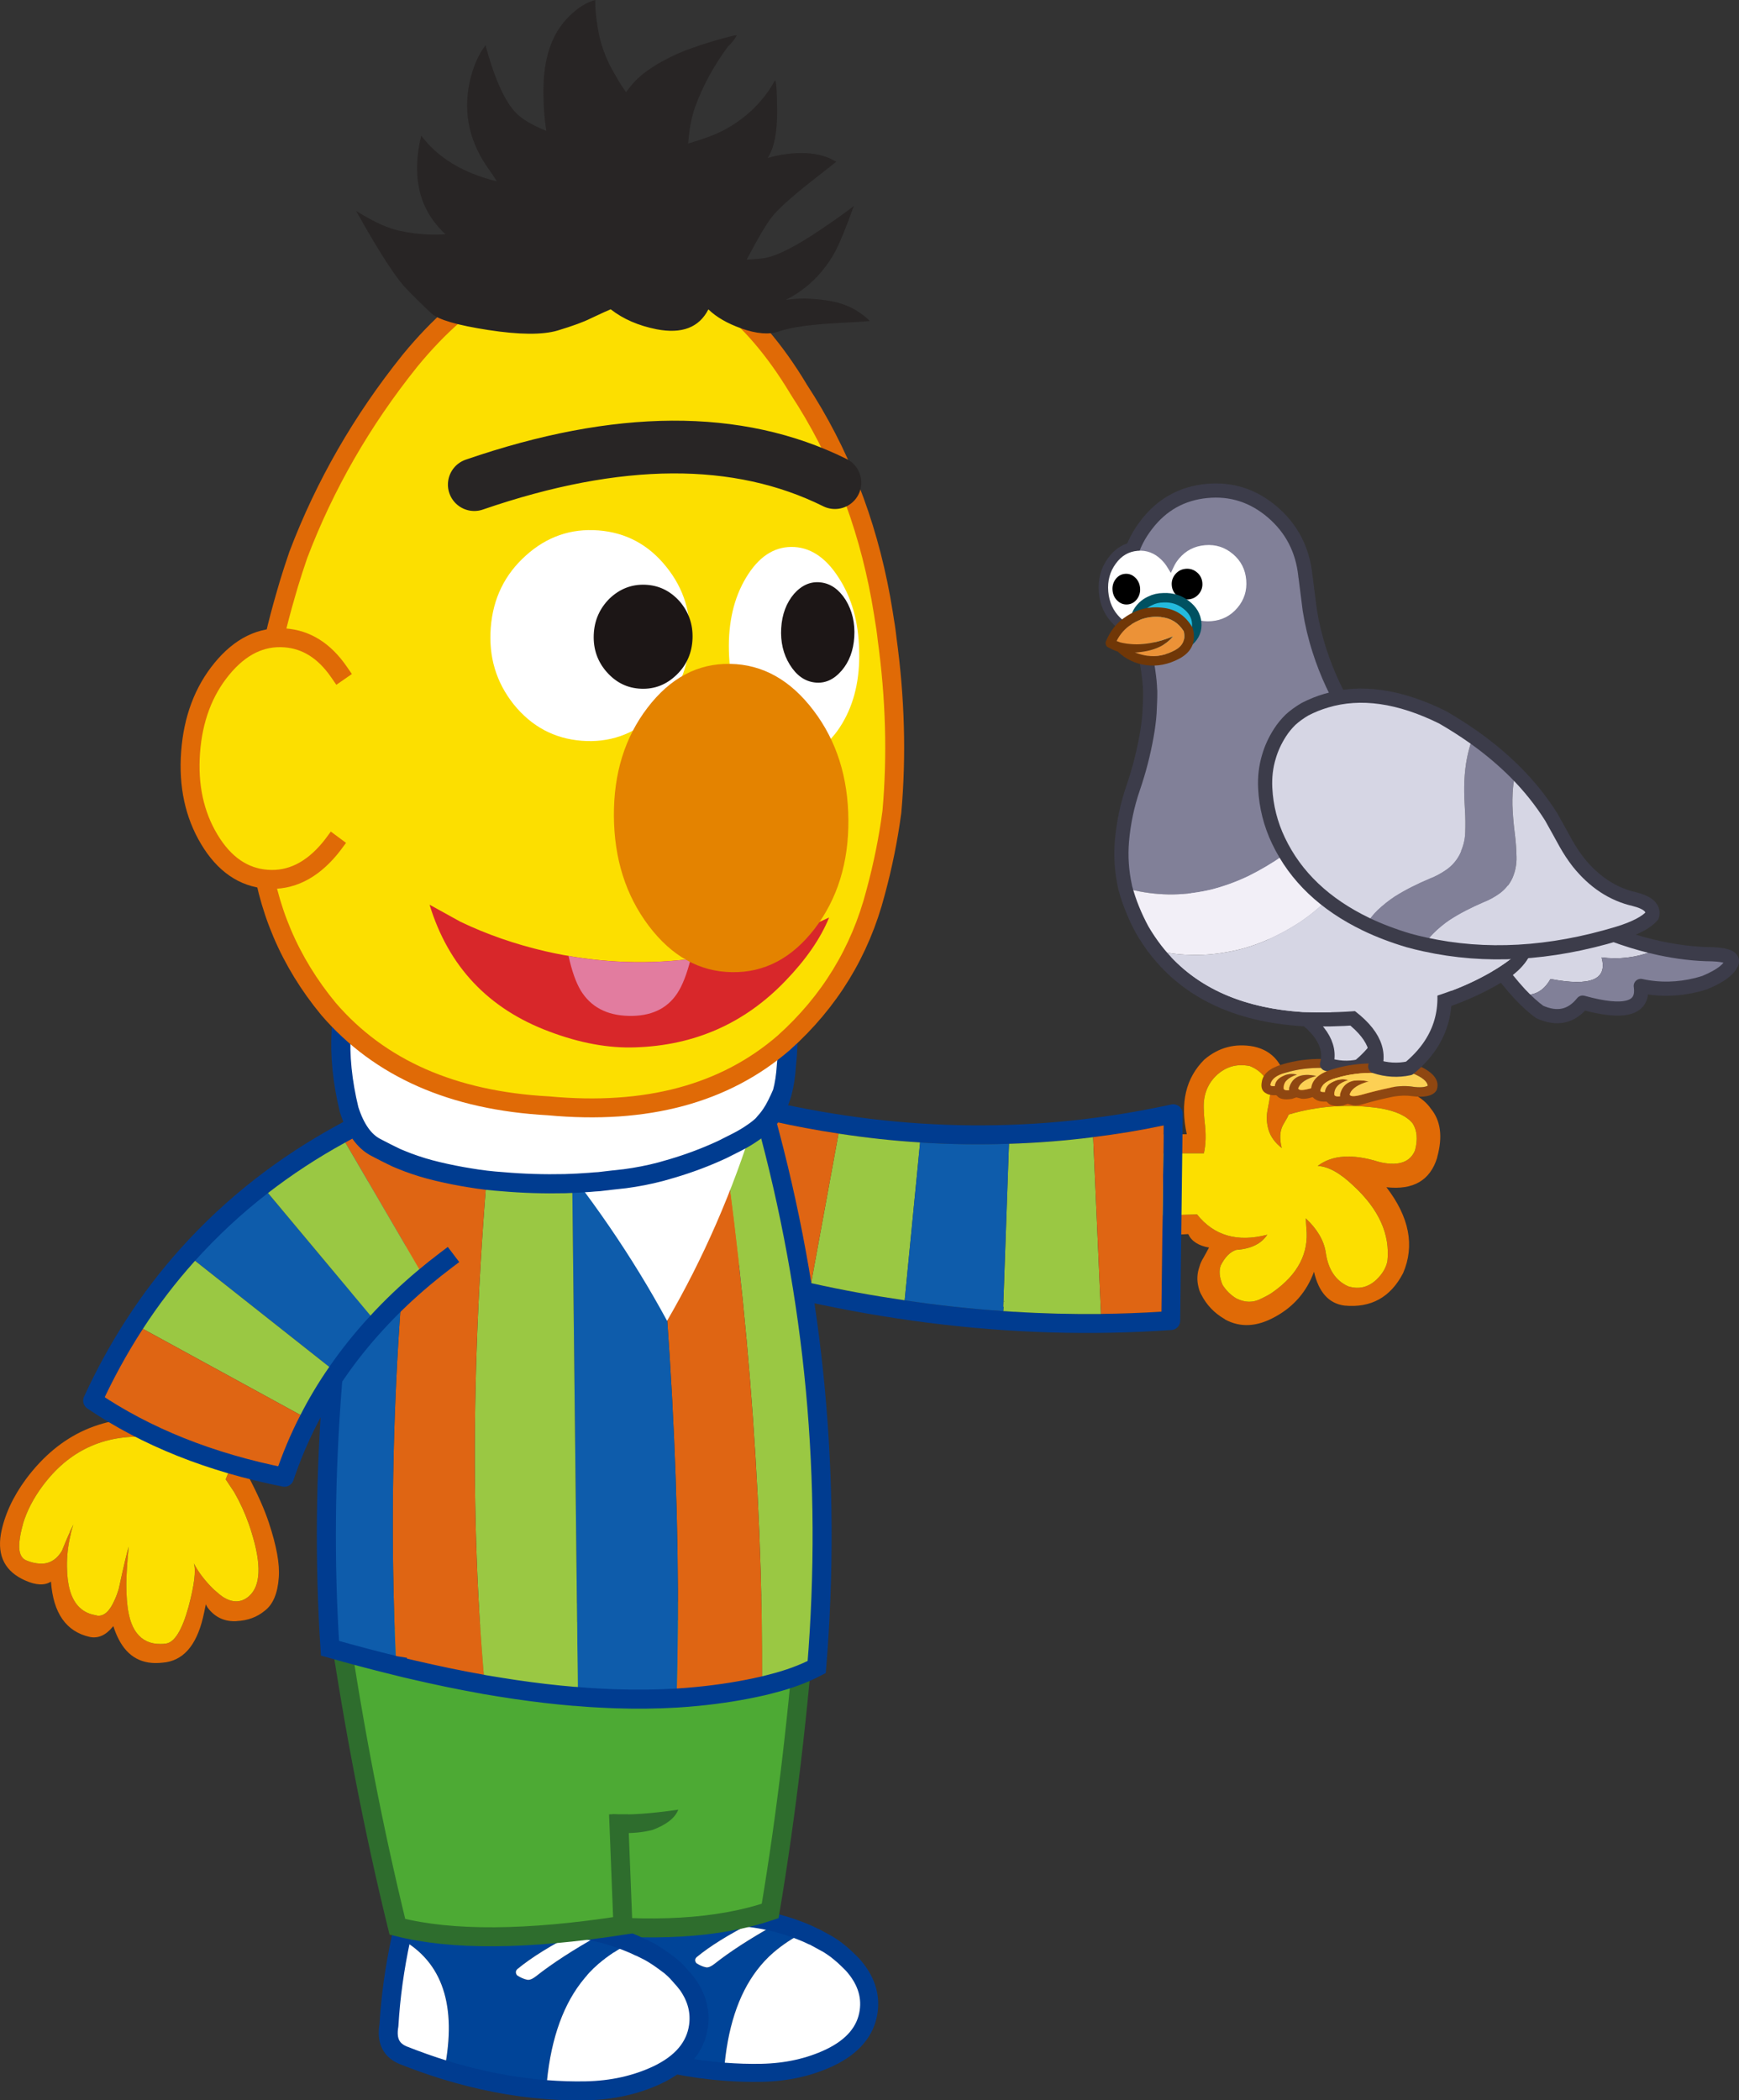 <?xml version="1.0" encoding="UTF-8" standalone="no"?>
<!-- Created with Inkscape (http://www.inkscape.org/) -->

<svg
   xmlns:dc="http://purl.org/dc/elements/1.1/"
   xmlns:cc="http://creativecommons.org/ns#"
   xmlns:rdf="http://www.w3.org/1999/02/22-rdf-syntax-ns#"
   xmlns:svg="http://www.w3.org/2000/svg"
   xmlns="http://www.w3.org/2000/svg"
   xmlns:sodipodi="http://sodipodi.sourceforge.net/DTD/sodipodi-0.dtd"
   xmlns:inkscape="http://www.inkscape.org/namespaces/inkscape"
   width="174.811"
   height="211.064"
   id="svg5696"
   version="1.1"
   inkscape:version="0.48.4 r9939"
   sodipodi:docname="bert1.svg">
  <rect width="100%" height="100%" fill="#333333" stroke="none"/>
  <defs
     id="defs5698" />
  <sodipodi:namedview
     id="base"
     pagecolor="#ffffff"
     bordercolor="#666666"
     borderopacity="1.0"
     inkscape:pageopacity="0.0"
     inkscape:pageshadow="2"
     inkscape:zoom="0.77472527"
     inkscape:cx="87.409752"
     inkscape:cy="105.52793"
     inkscape:current-layer="layer1"
     inkscape:document-units="px"
     showgrid="false"
     inkscape:window-width="942"
     inkscape:window-height="591"
     inkscape:window-x="412"
     inkscape:window-y="91"
     inkscape:window-maximized="0"
     fit-margin-top="0"
     fit-margin-left="0"
     fit-margin-right="0"
     fit-margin-bottom="0" />
  <g
     id="layer1"
     inkscape:label="Layer 1"
     inkscape:groupmode="layer"
     transform="translate(-144.22,20.43)">
    <g
       transform="translate(-121.462,-61.874)"
       id="g2313">
      <path
         inkscape:connector-curvature="0"
         style="fill:#e06a06"
         d="m 386.698,153.052 c -0.102,-1.423 0.303,-2.585 1.204,-3.48 0.97,-0.939 2.11,-1.266 3.424,-0.997 0.657,0.262 1.174,0.676 1.559,1.222 0.09,0.16 0.181,0.32 0.255,0.479 0.202,0.436 0.271,0.839 0.223,1.226 -0.047,0.355 -0.14,0.87 -0.27,1.537 -0.121,0.66 -0.08,1.314 0.118,1.977 0.208,0.656 0.643,1.262 1.317,1.792 -0.239,-0.942 -0.196,-1.713 0.127,-2.311 0.355,-0.596 0.547,-0.942 0.572,-1.055 2.964,-0.878 6.04,-1.092 9.241,-0.62 0.008,0.007 0.008,0.007 0.023,0.009 1.521,0.267 2.584,0.757 3.191,1.495 0.453,0.696 0.534,1.596 0.246,2.717 -0.486,1.174 -1.609,1.575 -3.371,1.22 -0.094,-0.023 -0.205,-0.045 -0.306,-0.077 -2.635,-0.817 -4.671,-0.677 -6.109,0.42 1.051,0.051 2.235,0.704 3.545,1.949 2.596,2.377 3.751,4.924 3.462,7.632 -0.138,0.657 -0.502,1.276 -1.113,1.857 -0.817,0.762 -1.757,0.987 -2.832,0.66 -1.271,-0.577 -2.021,-1.714 -2.258,-3.438 -0.193,-1.193 -0.863,-2.326 -2.004,-3.39 l 0.06,0.98 c 0.264,2.507 -0.841,4.643 -3.322,6.399 -0.282,0.218 -0.694,0.444 -1.245,0.702 -0.787,0.407 -1.61,0.395 -2.47,-0.033 -0.578,-0.346 -1.05,-0.814 -1.4,-1.391 -0.303,-0.751 -0.359,-1.389 -0.171,-1.915 0.417,-0.844 0.935,-1.374 1.562,-1.577 l 0.016,0 c 1.466,-0.102 2.501,-0.607 3.101,-1.521 -3.005,0.779 -5.355,0.102 -7.059,-2.04 l -5.977,0.169 0.187,2.094 4.899,-0.285 c 0.339,0.722 1.036,1.172 2.093,1.354 -0.182,0.338 -0.297,0.558 -0.353,0.653 -0.009,0.007 -0.018,0.015 -0.019,0.031 -0.098,0.19 -0.209,0.378 -0.32,0.566 -0.106,0.197 -0.197,0.41 -0.267,0.666 -0.242,0.677 -0.278,1.367 -0.099,2.062 0.058,0.264 0.142,0.505 0.267,0.725 0.532,1.059 1.325,1.89 2.378,2.494 0.015,0 0.03,0.018 0.029,0.033 1.528,0.829 3.208,0.748 5.04,-0.276 1.856,-1.014 3.164,-2.518 3.896,-4.523 0.472,2.056 1.493,3.194 3.052,3.399 2.676,0.258 4.641,-0.823 5.909,-3.266 1.181,-2.757 0.622,-5.631 -1.681,-8.625 2.71,0.302 4.404,-0.69 5.106,-2.981 -0.006,-0.024 0.004,-0.049 0.006,-0.064 0.559,-2.031 0.346,-3.64 -0.631,-4.833 -0.817,-1.199 -2.357,-1.987 -4.605,-2.382 l -0.048,0.014 c -2.852,-0.434 -6.11,-0.33 -9.792,0.327 -0.282,-2.386 -1.41,-3.792 -3.366,-4.217 -1.882,-0.354 -3.545,0.086 -4.979,1.313 -1.856,1.853 -2.448,4.346 -1.759,7.498 l -5.133,0.026 0.253,1.887 6.604,0.002 c 0.207,-0.915 0.227,-1.98 0.067,-3.202 -0.039,-0.386 -0.062,-0.753 -0.073,-1.087"
         id="path2315" />
      <path
         inkscape:connector-curvature="0"
         style="fill:#fcdf00"
         d="m 387.903,149.571 c -0.902,0.896 -1.307,2.058 -1.205,3.48 0.011,0.334 0.034,0.701 0.074,1.087 0.158,1.222 0.139,2.287 -0.069,3.202 l -6.602,-0.001 -0.064,6.311 5.976,-0.169 c 1.704,2.142 4.055,2.819 7.06,2.041 -0.6,0.914 -1.635,1.418 -3.101,1.521 l -0.017,0 c -0.625,0.204 -1.144,0.733 -1.561,1.577 -0.189,0.526 -0.133,1.164 0.171,1.916 0.351,0.575 0.822,1.044 1.4,1.39 0.86,0.428 1.684,0.44 2.47,0.033 0.552,-0.258 0.963,-0.484 1.246,-0.702 2.48,-1.757 3.585,-3.892 3.321,-6.398 l -0.059,-0.98 c 1.14,1.065 1.811,2.197 2.003,3.39 0.235,1.723 0.986,2.861 2.258,3.438 1.075,0.328 2.015,0.103 2.833,-0.66 0.61,-0.581 0.976,-1.201 1.112,-1.859 0.29,-2.707 -0.866,-5.253 -3.462,-7.631 -1.309,-1.245 -2.494,-1.898 -3.545,-1.949 1.438,-1.097 3.476,-1.237 6.109,-0.42 0.102,0.031 0.212,0.054 0.306,0.076 1.762,0.355 2.885,-0.045 3.371,-1.219 0.289,-1.121 0.207,-2.021 -0.246,-2.718 -0.607,-0.738 -1.67,-1.228 -3.19,-1.495 -0.017,-0.001 -0.017,-0.001 -0.025,-0.009 -3.199,-0.471 -6.275,-0.258 -9.24,0.62 -0.026,0.113 -0.216,0.459 -0.571,1.055 -0.324,0.597 -0.366,1.368 -0.128,2.31 -0.674,-0.529 -1.11,-1.135 -1.317,-1.792 -0.199,-0.663 -0.239,-1.317 -0.118,-1.976 0.13,-0.667 0.223,-1.183 0.27,-1.538 0.049,-0.387 -0.021,-0.79 -0.222,-1.226 -0.075,-0.16 -0.165,-0.32 -0.256,-0.479 -0.385,-0.546 -0.901,-0.96 -1.56,-1.222 -1.312,-0.269 -2.453,0.058 -3.422,0.996"
         id="path2317" />
      <path
         inkscape:connector-curvature="0"
         style="fill:#d04315"
         d="m 407.363,169.164 c 0,-0.016 0.01,-0.024 0.018,-0.031 -0.016,0 -0.031,-0.002 -0.039,0.005 l 0.021,0.026 z"
         id="path2319" />
      <path
         inkscape:connector-curvature="0"
         style="fill:#003c90"
         d="m 333.383,168.456 c 0.123,0.158 0.279,0.265 0.46,0.319 16.939,5.348 33.474,7.453 49.599,6.324 0.244,-0.02 0.45,-0.108 0.622,-0.294 0.171,-0.185 0.26,-0.398 0.257,-0.645 l 0.253,-20.781 c 0,-0.188 -0.049,-0.367 -0.158,-0.544 -0.107,-0.16 -0.247,-0.271 -0.44,-0.348 -0.177,-0.078 -0.368,-0.094 -0.557,-0.051 -13.337,2.913 -26.808,2.796 -40.438,-0.352 -0.204,-0.041 -0.406,-0.021 -0.595,0.065 -0.19,0.086 -0.336,0.215 -0.443,0.389 l -8.635,14.854 c -0.105,0.174 -0.141,0.352 -0.131,0.545 0.019,0.202 0.094,0.369 0.206,0.519 m 13.898,1.944 c -0.026,-0.003 -0.052,-0.007 -0.062,-0.014 -3.873,-0.84 -7.762,-1.868 -11.668,-3.078 l 7.688,-13.21 c 2.253,0.503 4.494,0.925 6.736,1.26 0.026,0.003 0.045,0.016 0.062,0.013 2.708,0.413 5.396,0.709 8.086,0.876 0.017,-0.003 0.036,0.011 0.053,0.008 2.976,0.192 5.958,0.23 8.932,0.13 2.824,-0.086 5.622,-0.306 8.396,-0.658 0.016,-0.004 0.05,-0.01 0.066,-0.013 2.367,-0.287 4.733,-0.675 7.087,-1.173 l -0.227,18.714 c -2.012,0.128 -4.043,0.199 -6.072,0.227 -0.017,0.004 -0.042,0 -0.06,0.002 -2.867,0.028 -5.743,-0.037 -8.625,-0.222 -0.016,0.003 -0.016,0.003 -0.031,0.005 -0.278,-0.017 -0.554,-0.036 -0.841,-0.06 -0.086,-0.001 -0.172,-0.003 -0.267,-0.012 0,0 -0.009,-0.007 -0.026,-0.003 l -0.008,0.241 c 10e-4,-0.086 0.003,-0.172 0.008,-0.241 -3.273,-0.224 -6.57,-0.581 -9.885,-1.08 l -0.006,0.011 -0.003,-0.016 c -3.102,-0.45 -6.214,-1.011 -9.333,-1.707"
         id="path2321" />
      <path
         inkscape:connector-curvature="0"
         style="fill:#9ac843"
         d="m 347.218,170.386 c 0.01,0.007 0.037,0.011 0.062,0.014 3.119,0.697 6.231,1.257 9.333,1.709 l 0.002,0.016 0.007,-0.011 1.552,-15.86 c -0.017,0.003 -0.036,-0.011 -0.052,-0.008 -2.69,-0.167 -5.378,-0.463 -8.086,-0.876 -0.017,0.003 -0.036,-0.01 -0.062,-0.013 l -2.756,15.029 z"
         id="path2323" />
      <path
         inkscape:connector-curvature="0"
         style="fill:#df6513"
         d="m 349.975,155.357 c -2.242,-0.335 -4.482,-0.756 -6.737,-1.259 l -7.688,13.209 c 3.906,1.21 7.795,2.237 11.668,3.078 l 2.757,-15.028 z"
         id="path2325" />
      <path
         inkscape:connector-curvature="0"
         style="fill:#9ac843"
         d="m 367.641,173.27 c 0.016,-0.003 0.016,-0.003 0.032,-0.006 2.882,0.185 5.758,0.25 8.626,0.223 0.016,-0.003 0.042,0.001 0.059,-0.003 l -0.789,-17.768 c -0.016,0.003 -0.049,0.009 -0.065,0.013 -2.774,0.353 -5.573,0.571 -8.396,0.659 l -0.581,16.36 c 0.003,0.016 0.013,0.023 0.02,0.014 l 0.017,-0.003 c -0.014,0.165 -0.019,0.319 -0.031,0.44 0.095,0.01 0.181,0.011 0.267,0.012 0.286,0.022 0.564,0.041 0.841,0.059 m -1.035,-1.077 0.042,0 c -0.02,0.029 -0.033,0.049 -0.044,0.085 l 0.002,-0.085 z"
         id="path2327" />
      <path
         inkscape:connector-curvature="0"
         style="fill:#0e5cab"
         d="m 366.564,172.757 -0.017,0.003 c -0.007,0.009 -0.017,0.001 -0.02,-0.014 l 0.581,-16.36 c -2.975,0.098 -5.957,0.061 -8.933,-0.131 l -1.552,15.86 c 3.313,0.499 6.611,0.854 9.883,1.079 0.017,-0.003 0.027,0.002 0.027,0.002 0.012,-0.12 0.017,-0.274 0.031,-0.439"
         id="path2329" />
      <path
         inkscape:connector-curvature="0"
         style="fill:#df6513"
         d="m 382.658,154.541 c -2.355,0.498 -4.721,0.887 -7.088,1.173 l 0.788,17.768 c 2.029,-0.027 4.06,-0.099 6.073,-0.227 l 0.227,-18.714 z"
         id="path2331" />
      <path
         inkscape:connector-curvature="0"
         style="fill:#818098"
         d="m 400.175,121.544 c -0.007,0.775 0.021,1.536 0.071,2.293 0.054,0.782 0.059,1.556 0.027,2.333 -0.021,0.741 -0.212,1.459 -0.549,2.143 -0.316,0.634 -0.773,1.16 -1.346,1.565 -0.53,0.366 -1.089,0.674 -1.689,0.903 -0.61,0.253 -1.207,0.529 -1.802,0.828 -0.595,0.3 -1.163,0.622 -1.707,0.965 -0.599,0.396 -1.169,0.848 -1.71,1.358 -0.453,0.43 -0.83,0.915 -1.143,1.454 1.292,0.619 2.707,1.156 4.234,1.613 0.549,0.156 1.107,0.289 1.666,0.409 0.242,-0.39 0.521,-0.758 0.852,-1.083 0.506,-0.507 1.052,-0.958 1.626,-1.351 0.532,-0.342 1.077,-0.661 1.66,-0.96 0.583,-0.298 1.167,-0.573 1.754,-0.825 0.589,-0.228 1.135,-0.536 1.642,-0.899 0.551,-0.402 0.971,-0.926 1.265,-1.559 0.288,-0.679 0.432,-1.394 0.405,-2.13 -0.016,-0.773 -0.068,-1.544 -0.168,-2.322 -0.1,-0.754 -0.174,-1.511 -0.215,-2.281 -0.052,-0.771 -0.032,-1.546 0.033,-2.327 0.052,-0.528 0.14,-1.048 0.252,-1.557 -1.261,-1.266 -2.683,-2.458 -4.266,-3.577 -0.049,0.123 -0.087,0.245 -0.136,0.369 -0.259,0.749 -0.446,1.515 -0.571,2.299 -0.112,0.784 -0.178,1.564 -0.185,2.339"
         id="path2333" />
      <path
         inkscape:connector-curvature="0"
         style="fill:#d6d6e4"
         d="m 400.246,123.838 c -0.051,-0.759 -0.079,-1.519 -0.071,-2.293 0.007,-0.775 0.073,-1.556 0.187,-2.34 0.125,-0.785 0.312,-1.551 0.57,-2.3 0.05,-0.123 0.088,-0.245 0.137,-0.368 -0.975,-0.683 -1.994,-1.336 -3.082,-1.959 -4.337,-2.142 -8.231,-2.699 -11.696,-1.661 -0.731,0.216 -1.435,0.5 -2.121,0.855 -0.545,0.319 -1.029,0.669 -1.449,1.05 -0.408,0.404 -0.776,0.839 -1.082,1.33 -0.485,0.755 -0.848,1.548 -1.09,2.367 -0.309,1.014 -0.434,2.085 -0.377,3.201 0.093,1.839 0.538,3.602 1.332,5.263 1.718,3.61 4.668,6.403 8.825,8.404 0.313,-0.539 0.69,-1.022 1.143,-1.453 0.542,-0.51 1.111,-0.962 1.71,-1.358 0.544,-0.342 1.112,-0.665 1.707,-0.964 0.596,-0.299 1.191,-0.576 1.803,-0.829 0.6,-0.229 1.158,-0.537 1.688,-0.902 0.573,-0.406 1.03,-0.932 1.347,-1.566 0.337,-0.684 0.527,-1.402 0.55,-2.143 0.028,-0.778 0.023,-1.552 -0.031,-2.334"
         id="path2335" />
      <path
         inkscape:connector-curvature="0"
         style="fill:#d6d6e4"
         d="m 405.334,120.114 c -0.112,0.509 -0.2,1.03 -0.252,1.557 -0.065,0.78 -0.084,1.557 -0.033,2.327 0.041,0.771 0.116,1.528 0.215,2.282 0.1,0.779 0.152,1.549 0.168,2.322 0.026,0.736 -0.117,1.451 -0.406,2.13 -0.292,0.632 -0.712,1.156 -1.264,1.559 -0.506,0.363 -1.052,0.67 -1.642,0.898 -0.587,0.251 -1.17,0.527 -1.754,0.826 -0.583,0.299 -1.128,0.618 -1.66,0.96 -0.574,0.394 -1.12,0.844 -1.626,1.351 -0.331,0.325 -0.609,0.694 -0.852,1.084 6.081,1.341 12.557,0.98 19.437,-1.105 1.696,-0.522 2.826,-1.117 3.391,-1.772 0.212,-0.769 -0.383,-1.327 -1.771,-1.675 -2.175,-0.499 -4.04,-1.726 -5.621,-3.691 -0.479,-0.616 -0.903,-1.26 -1.28,-1.931 -0.252,-0.443 -0.49,-0.876 -0.729,-1.321 -0.241,-0.445 -0.492,-0.889 -0.743,-1.333 -1.003,-1.584 -2.188,-3.071 -3.578,-4.468"
         id="path2337" />
      <path
         inkscape:connector-curvature="0"
         style="fill:none;stroke:#3c3c4a;stroke-width:1.425;stroke-linecap:round;stroke-linejoin:round;stroke-miterlimit:10"
         d="m 401.068,116.537 c -0.975,-0.682 -1.993,-1.336 -3.082,-1.96 -4.337,-2.141 -8.231,-2.699 -11.696,-1.66 -0.732,0.215 -1.435,0.5 -2.121,0.854 -0.545,0.32 -1.029,0.67 -1.449,1.051 -0.407,0.402 -0.776,0.838 -1.081,1.329 -0.485,0.755 -0.849,1.548 -1.09,2.367 -0.309,1.014 -0.434,2.086 -0.378,3.201 0.094,1.839 0.538,3.601 1.331,5.262 1.719,3.611 4.669,6.404 8.827,8.406 1.29,0.619 2.706,1.156 4.233,1.613 0.549,0.157 1.108,0.29 1.666,0.41 6.081,1.341 12.557,0.98 19.437,-1.104 1.696,-0.523 2.826,-1.117 3.392,-1.772 0.21,-0.769 -0.385,-1.326 -1.772,-1.675 -2.174,-0.498 -4.039,-1.726 -5.62,-3.69 -0.479,-0.615 -0.903,-1.26 -1.281,-1.932 -0.252,-0.443 -0.489,-0.876 -0.73,-1.321 -0.238,-0.445 -0.489,-0.889 -0.741,-1.333 -1.002,-1.585 -2.187,-3.071 -3.577,-4.469 -1.263,-1.265 -2.685,-2.458 -4.268,-3.577 z"
         id="path2339" />
      <path
         inkscape:connector-curvature="0"
         style="fill:#8f4711"
         d="m 402.454,147.935 c -0.06,-0.029 -0.106,-0.037 -0.163,-0.043 l -3.647,-0.035 c -1.428,-0.019 -2.771,0.162 -4.019,0.537 -1.294,0.368 -1.991,0.969 -2.104,1.782 -0.111,0.564 0.045,0.948 0.458,1.151 0.227,0.14 0.56,0.202 0.999,0.177 l 0.073,0.062 c 0.254,0.33 0.76,0.423 1.508,0.305 l 0.44,-0.15 0.521,0.137 c 0.309,0.032 0.632,-0.019 0.985,-0.126 h -0.012 c 0.94,-0.27 1.895,-0.508 2.84,-0.7 l -0.012,10e-4 c 0.659,-0.111 1.245,-0.138 1.762,-0.056 l 0.011,-0.001 c 1.19,0.162 1.971,0.006 2.326,-0.464 0.053,-0.062 0.081,-0.121 0.099,-0.19 0.275,-0.919 -0.415,-1.722 -2.065,-2.387 m -3.814,0.826 3.569,0.042 c 0.913,0.377 1.388,0.768 1.434,1.184 -0.27,0.146 -0.754,0.188 -1.429,0.095 l 0.011,0 c -0.608,-0.097 -1.286,-0.085 -2.056,0.058 -0.012,0 -0.012,0 -0.021,0.013 -0.98,0.206 -1.945,0.445 -2.907,0.717 l -0.011,0 c -0.644,0.166 -0.994,0.151 -1.046,-0.048 l 0.037,-0.106 c 0.198,-0.48 0.788,-0.868 1.772,-1.143 -1.476,-0.318 -2.383,0.063 -2.71,1.165 -0.026,0.093 -0.03,0.184 -0.012,0.261 -0.292,0.036 -0.466,-0.007 -0.53,-0.103 -0.013,-0.011 -0.014,-0.021 -0.015,-0.033 -10e-4,-0.022 -0.003,-0.044 -0.004,-0.056 l -10e-4,-0.012 c -0.018,-0.622 0.431,-1.077 1.335,-1.356 -0.509,-0.138 -1.013,-0.073 -1.522,0.195 -0.434,0.229 -0.667,0.554 -0.712,0.964 -0.169,0.003 -0.306,-0.008 -0.4,-0.056 -0.038,-0.043 -0.043,-0.11 -0.016,-0.191 0.129,-0.486 0.619,-0.855 1.47,-1.096 l 0.012,0 c 1.169,-0.357 2.413,-0.519 3.739,-0.492 l 0.013,-0.002 z"
         id="path2341" />
      <path
         inkscape:connector-curvature="0"
         style="fill:#fcd054"
         d="m 402.209,148.802 -3.569,-0.042 -0.011,0.001 c -1.327,-0.027 -2.57,0.134 -3.74,0.492 l -0.012,0 c -0.851,0.241 -1.342,0.61 -1.47,1.096 -0.028,0.081 -0.021,0.148 0.015,0.191 0.096,0.048 0.232,0.06 0.401,0.056 0.046,-0.41 0.278,-0.735 0.713,-0.964 0.509,-0.269 1.014,-0.333 1.522,-0.195 -0.905,0.279 -1.354,0.735 -1.337,1.356 l 10e-4,0.012 c 0.001,0.011 0.004,0.033 0.006,0.056 0,0.012 0.002,0.021 0.015,0.033 0.063,0.096 0.237,0.139 0.528,0.103 -0.018,-0.077 -0.014,-0.168 0.013,-0.261 0.326,-1.102 1.234,-1.483 2.71,-1.165 -0.985,0.275 -1.575,0.663 -1.773,1.143 l -0.035,0.106 c 0.05,0.199 0.401,0.214 1.045,0.048 l 0.011,0 c 0.962,-0.272 1.928,-0.511 2.907,-0.717 0.01,-0.013 0.01,-0.013 0.021,-0.013 0.77,-0.144 1.447,-0.155 2.055,-0.058 l -0.01,0 c 0.675,0.092 1.158,0.051 1.429,-0.095 -0.047,-0.414 -0.522,-0.805 -1.435,-1.183"
         id="path2343" />
      <path
         inkscape:connector-curvature="0"
         style="fill:#d6d6e4"
         d="m 402.283,148.571 c 2.943,-2.441 3.967,-5.525 3.057,-9.242 -3.498,0.801 -6.882,1.908 -10.125,3.321 3.099,1.87 4.378,3.778 3.828,5.738 1.081,0.351 2.163,0.42 3.24,0.183"
         id="path2345" />
      <path
         inkscape:connector-curvature="0"
         style="fill:none;stroke:#3c3c4a;stroke-width:1.354;stroke-linecap:round;stroke-linejoin:round;stroke-miterlimit:10"
         d="m 405.34,139.329 c -3.497,0.8 -6.882,1.908 -10.125,3.32 3.099,1.871 4.378,3.778 3.827,5.738 1.083,0.352 2.163,0.42 3.241,0.183 2.944,-2.44 3.967,-5.525 3.057,-9.241 z"
         id="path2347" />
      <path
         inkscape:connector-curvature="0"
         style="fill:#818098"
         d="m 393.592,92.903 c -1.949,-1.661 -4.152,-2.36 -6.623,-2.118 -2.47,0.241 -4.485,1.363 -6.023,3.361 -1.562,2.001 -2.205,4.294 -1.93,6.881 0.077,0.78 0.233,1.517 0.47,2.202 0.172,0.497 0.342,0.96 0.534,1.408 0.354,0.96 0.65,1.948 0.865,2.955 0.04,0.188 0.079,0.375 0.107,0.563 0.069,0.411 0.141,0.834 0.187,1.249 0.039,0.33 0.079,0.66 0.094,0.993 0.002,0.167 0.016,0.332 0.03,0.498 -0.003,0.096 0.005,0.191 0,0.286 -0.002,0.262 -0.003,0.524 -0.018,0.788 -0.017,0.371 -0.032,0.753 -0.049,1.124 -0.055,0.779 -0.158,1.55 -0.296,2.312 -0.318,1.779 -0.768,3.519 -1.353,5.225 -0.595,1.729 -0.97,3.524 -1.126,5.36 -0.125,1.511 -0.023,3.017 0.304,4.515 0.017,0.058 0.022,0.129 0.04,0.188 0.328,0.079 0.645,0.161 0.973,0.24 1.262,0.276 2.536,0.409 3.834,0.396 1.296,-0.025 2.558,-0.189 3.809,-0.483 1.318,-0.335 2.578,-0.799 3.782,-1.375 1.178,-0.586 2.314,-1.252 3.406,-2.011 1.295,-0.906 2.487,-1.911 3.596,-3.04 1.066,-1.078 2.081,-2.199 3.033,-3.362 0.854,-1.037 1.812,-2.272 2.862,-3.693 -0.989,-1.289 -1.898,-2.619 -2.739,-3.99 -1.293,-2.085 -2.309,-4.264 -3.034,-6.527 -0.433,-1.335 -0.76,-2.701 -0.984,-4.101 l -0.415,-3.277 c -0.018,-0.071 -0.022,-0.13 -0.027,-0.188 -0.277,-2.592 -1.372,-4.717 -3.309,-6.379"
         id="path2349" />
      <path
         inkscape:connector-curvature="0"
         style="fill:#d6d6e4"
         d="m 431.853,137.023 c 0.219,-0.09 0.449,-0.193 0.666,-0.294 -2.438,-0.524 -4.951,-1.375 -7.565,-2.575 -7.521,-3.891 -13.672,-8.515 -18.443,-13.885 -0.562,1.561 -1.184,2.971 -1.865,4.231 -0.681,1.26 -1.452,2.455 -2.32,3.613 -0.867,1.18 -1.821,2.308 -2.841,3.382 -0.934,0.959 -1.946,1.806 -3.041,2.552 -1.15,0.762 -2.36,1.411 -3.625,1.958 -1.243,0.521 -2.522,0.901 -3.827,1.117 -1.279,0.238 -2.546,0.331 -3.826,0.271 -1.123,-0.026 -2.221,-0.185 -3.306,-0.487 3.27,4.208 8.181,6.527 14.734,6.947 7.779,0.271 14.298,-1.143 19.535,-4.223 l -0.383,-0.587 0.612,-0.385 c 0.814,-0.521 1.822,-1.283 3.013,-2.3 l 0.547,-0.451 c -0.173,1.515 -1.089,2.819 -2.747,3.923 0.451,0.558 0.887,1.07 1.318,1.534 1.33,0.235 2.348,-0.279 3.054,-1.541 4.044,0.771 5.759,0.057 5.134,-2.167 1.756,0.224 3.479,0.021 5.176,-0.633"
         id="path2351" />
      <path
         inkscape:connector-curvature="0"
         style="fill:#818098"
         d="m 432.519,136.729 c -0.218,0.101 -0.447,0.204 -0.665,0.294 -1.698,0.653 -3.42,0.856 -5.179,0.632 0.625,2.225 -1.09,2.938 -5.135,2.167 -0.705,1.262 -1.723,1.775 -3.053,1.541 0.679,0.718 1.336,1.307 1.959,1.767 1.757,0.795 3.196,0.485 4.33,-0.932 4.232,1.173 6.188,0.618 5.843,-1.677 1.857,0.405 3.748,0.368 5.673,-0.115 0.245,-0.067 0.502,-0.137 0.758,-0.218 0.863,-0.358 1.535,-0.734 2.003,-1.119 0.323,-0.266 0.551,-0.535 0.684,-0.82 0.25,-0.545 -0.393,-0.849 -1.924,-0.913 -1.717,-0.01 -3.487,-0.221 -5.294,-0.607"
         id="path2353" />
      <path
         inkscape:connector-curvature="0"
         style="fill:#3c3c4a"
         d="m 415.744,139.043 0.383,0.588 0.385,0.611 0.601,-0.373 c 0.011,-0.012 0.033,-0.026 0.056,-0.039 1.66,-1.104 2.575,-2.408 2.748,-3.923 l -0.547,0.45 c -1.19,1.018 -2.198,1.78 -3.013,2.301 l -0.613,0.385 z"
         id="path2355" />
      <path
         inkscape:connector-curvature="0"
         style="fill:#f2eff7"
         d="m 404.645,124.5 c 0.682,-1.26 1.303,-2.671 1.865,-4.23 -0.854,-0.942 -1.648,-1.912 -2.412,-2.909 -1.049,1.421 -2.007,2.656 -2.861,3.693 -0.951,1.163 -1.966,2.285 -3.033,3.362 -1.108,1.129 -2.301,2.134 -3.595,3.04 -1.093,0.759 -2.229,1.425 -3.407,2.012 -1.203,0.576 -2.464,1.039 -3.783,1.375 -1.249,0.294 -2.511,0.458 -3.808,0.483 -1.298,0.013 -2.572,-0.12 -3.835,-0.396 -0.327,-0.079 -0.644,-0.16 -0.972,-0.24 0.379,1.411 0.95,2.816 1.696,4.197 0.417,0.716 0.865,1.381 1.359,2.019 1.085,0.303 2.183,0.461 3.306,0.487 1.28,0.061 2.547,-0.033 3.826,-0.27 1.305,-0.216 2.583,-0.596 3.827,-1.118 1.265,-0.545 2.474,-1.194 3.626,-1.957 1.094,-0.746 2.106,-1.593 3.041,-2.553 1.019,-1.074 1.973,-2.202 2.84,-3.382 0.867,-1.156 1.639,-2.353 2.32,-3.613"
         id="path2357" />
      <path
         inkscape:connector-curvature="0"
         style="fill:none;stroke:#3c3c4a;stroke-width:0.712;stroke-linecap:round;stroke-linejoin:round;stroke-miterlimit:10"
         d="m 381.311,136.772 c 0.183,0.044 0.364,0.089 0.547,0.133"
         id="path2359" />
      <path
         inkscape:connector-curvature="0"
         style="fill:none;stroke:#3c3c4a;stroke-width:1.425;stroke-linecap:round;stroke-linejoin:round;stroke-miterlimit:10"
         d="m 417.168,139.83 c 0.452,0.558 0.888,1.07 1.319,1.534 0.68,0.718 1.336,1.307 1.959,1.767 1.757,0.795 3.196,0.485 4.331,-0.932 4.231,1.174 6.188,0.617 5.842,-1.677 1.855,0.405 3.748,0.367 5.673,-0.115 0.245,-0.068 0.502,-0.137 0.758,-0.219 0.863,-0.357 1.535,-0.734 2.003,-1.119 0.324,-0.266 0.551,-0.535 0.684,-0.82 0.25,-0.545 -0.394,-0.849 -1.924,-0.912 -1.717,-0.012 -3.486,-0.223 -5.294,-0.609 -2.438,-0.524 -4.952,-1.375 -7.565,-2.575 -7.521,-3.89 -13.672,-8.514 -18.444,-13.884 -0.853,-0.942 -1.648,-1.912 -2.41,-2.909 -0.989,-1.289 -1.897,-2.618 -2.739,-3.99 -1.293,-2.085 -2.309,-4.264 -3.033,-6.527 -0.434,-1.335 -0.761,-2.701 -0.985,-4.101 l -0.415,-3.278 c -0.019,-0.07 -0.022,-0.129 -0.027,-0.188 -0.274,-2.587 -1.369,-4.711 -3.307,-6.374 -1.949,-1.661 -4.151,-2.36 -6.623,-2.118 -2.471,0.241 -4.485,1.363 -6.023,3.361 -1.562,2.001 -2.205,4.294 -1.93,6.881 0.077,0.78 0.234,1.517 0.469,2.202 0.172,0.497 0.342,0.96 0.534,1.409 0.354,0.959 0.65,1.948 0.865,2.955 0.04,0.187 0.079,0.374 0.107,0.562 0.069,0.412 0.142,0.835 0.187,1.248 0.04,0.33 0.08,0.661 0.095,0.993 0.002,0.167 0.016,0.332 0.03,0.498 -0.004,0.096 0.004,0.191 0,0.286 -0.002,0.262 -0.004,0.524 -0.018,0.788 -0.018,0.371 -0.033,0.754 -0.049,1.124 -0.055,0.779 -0.158,1.551 -0.297,2.312 -0.316,1.778 -0.767,3.519 -1.353,5.225 -0.595,1.73 -0.97,3.524 -1.126,5.36 -0.125,1.511 -0.023,3.017 0.304,4.515 0.017,0.057 0.023,0.129 0.04,0.187 0.379,1.411 0.949,2.816 1.695,4.197 0.417,0.716 0.866,1.381 1.359,2.02 3.271,4.208 8.182,6.528 14.734,6.948 7.779,0.271 14.299,-1.142 19.535,-4.223"
         id="path2361" />
      <path
         inkscape:connector-curvature="0"
         style="fill:#8f4711"
         d="m 407.953,148.39 c -0.063,-0.03 -0.111,-0.038 -0.17,-0.045 l -3.841,-0.037 c -1.503,-0.019 -2.917,0.17 -4.229,0.565 -1.362,0.388 -2.097,1.021 -2.217,1.876 -0.116,0.594 0.049,0.997 0.482,1.211 0.238,0.147 0.59,0.213 1.053,0.187 l 0.077,0.065 c 0.267,0.347 0.799,0.446 1.587,0.321 l 0.463,-0.158 0.549,0.146 c 0.325,0.033 0.666,-0.02 1.038,-0.133 l -0.013,0.001 c 0.989,-0.286 1.993,-0.536 2.989,-0.737 l -0.012,0 c 0.693,-0.118 1.311,-0.144 1.854,-0.059 l 0.013,-0.002 c 1.252,0.17 2.073,0.007 2.448,-0.489 0.055,-0.064 0.084,-0.127 0.104,-0.199 0.289,-0.965 -0.437,-1.812 -2.175,-2.513 m -4.015,0.871 3.759,0.044 c 0.96,0.397 1.46,0.808 1.509,1.245 -0.285,0.154 -0.794,0.198 -1.505,0.102 l 0.011,-10e-4 c -0.639,-0.102 -1.354,-0.089 -2.163,0.062 -0.011,0 -0.011,0 -0.022,0.014 -1.03,0.216 -2.046,0.468 -3.059,0.754 l -0.012,0 c -0.677,0.176 -1.048,0.159 -1.101,-0.05 l 0.039,-0.11 c 0.208,-0.507 0.829,-0.916 1.864,-1.206 -1.553,-0.333 -2.508,0.066 -2.853,1.228 -0.027,0.097 -0.031,0.193 -0.013,0.274 -0.307,0.038 -0.488,-0.007 -0.557,-0.108 -0.013,-0.011 -0.015,-0.022 -0.015,-0.036 -0.003,-0.023 -0.005,-0.046 -0.005,-0.058 l -0.002,-0.012 c -0.019,-0.653 0.454,-1.134 1.407,-1.428 -0.537,-0.146 -1.067,-0.078 -1.604,0.205 -0.456,0.241 -0.701,0.583 -0.75,1.016 -0.177,0.002 -0.321,-0.009 -0.421,-0.061 -0.039,-0.044 -0.045,-0.115 -0.018,-0.202 0.137,-0.511 0.652,-0.899 1.549,-1.152 l 0.013,0 c 1.231,-0.377 2.539,-0.546 3.936,-0.52 h 0.013 z"
         id="path2363" />
      <path
         inkscape:connector-curvature="0"
         style="fill:#fcd054"
         d="m 407.695,149.305 -3.758,-0.044 -0.011,0 c -1.397,-0.026 -2.706,0.142 -3.937,0.52 l -0.012,0 c -0.896,0.253 -1.413,0.642 -1.549,1.152 -0.028,0.086 -0.023,0.157 0.017,0.201 0.1,0.052 0.244,0.064 0.422,0.061 0.048,-0.433 0.293,-0.775 0.75,-1.015 0.536,-0.284 1.066,-0.352 1.603,-0.206 -0.952,0.294 -1.425,0.775 -1.406,1.428 l 0.002,0.012 c 0.001,0.012 0.003,0.036 0.005,0.059 10e-4,0.013 0.002,0.024 0.015,0.036 0.068,0.101 0.251,0.145 0.558,0.107 -0.019,-0.081 -0.016,-0.177 0.012,-0.274 0.346,-1.162 1.301,-1.562 2.853,-1.228 -1.036,0.29 -1.656,0.699 -1.865,1.206 l -0.038,0.109 c 0.053,0.21 0.423,0.227 1.1,0.051 l 0.013,0 c 1.013,-0.287 2.028,-0.539 3.059,-0.754 0.012,-0.014 0.012,-0.014 0.022,-0.014 0.81,-0.151 1.524,-0.163 2.163,-0.062 l -0.011,0.001 c 0.711,0.096 1.22,0.054 1.505,-0.102 -0.051,-0.436 -0.551,-0.847 -1.512,-1.244"
         id="path2365" />
      <path
         inkscape:connector-curvature="0"
         style="fill:#d6d6e4"
         d="m 410.554,139.068 c -3.683,0.843 -7.242,2.008 -10.657,3.496 3.263,1.969 4.608,3.978 4.029,6.04 1.139,0.37 2.275,0.442 3.412,0.192 3.099,-2.569 4.175,-5.816 3.216,-9.728"
         id="path2367" />
      <path
         inkscape:connector-curvature="0"
         style="fill:none;stroke:#3c3c4a;stroke-width:1.425;stroke-linecap:round;stroke-linejoin:round;stroke-miterlimit:10"
         d="m 399.896,142.563 c 3.262,1.969 4.608,3.978 4.028,6.04 1.14,0.37 2.276,0.442 3.413,0.193 3.097,-2.569 4.175,-5.815 3.216,-9.728 -3.681,0.842 -7.241,2.008 -10.657,3.495 z"
         id="path2369" />
      <path
         inkscape:connector-curvature="0"
         style="fill:#d6d6e4"
         d="m 416.344,138.659 0.013,-0.001 0.01,-0.014 c 0.713,-0.452 1.554,-1.082 2.547,-1.903 0.344,-0.588 0.852,-1.214 1.522,-1.889 0.494,-0.506 0.988,-1.012 1.469,-1.528 -6.114,-3.471 -11.25,-7.477 -15.404,-12.004 -0.481,1.22 -0.996,2.335 -1.543,3.358 -0.693,1.261 -1.473,2.481 -2.341,3.65 -0.89,1.193 -1.844,2.334 -2.873,3.42 -0.956,0.974 -1.979,1.845 -3.098,2.593 l 0.002,0.012 c -1.175,0.777 -2.406,1.439 -3.683,1.987 -1.279,0.535 -2.582,0.917 -3.909,1.135 -1.303,0.24 -2.605,0.336 -3.91,0.278 h 0.012 c -0.596,-0.011 -1.185,-0.069 -1.764,-0.152 3.137,3.326 7.556,5.174 13.247,5.547 l -0.024,0.002 c 7.922,0.269 14.493,-1.231 19.727,-4.491"
         id="path2371" />
      <path
         inkscape:connector-curvature="0"
         style="fill:none;stroke:#3c3c4a;stroke-width:1.188;stroke-linecap:round;stroke-linejoin:round;stroke-miterlimit:10"
         d="m 379.443,96.533 c -0.758,0.195 -1.388,0.64 -1.89,1.337 -0.643,0.875 -0.916,1.887 -0.819,3.047 0.095,1.148 0.533,2.1 1.31,2.858 0.585,0.583 1.255,0.908 1.99,1.001"
         id="path2373" />
      <path
         inkscape:connector-curvature="0"
         style="fill:#ffffff"
         d="m 386.829,96.229 c -1.064,0.089 -1.934,0.53 -2.617,1.337 -0.229,0.27 -0.407,0.547 -0.548,0.856 l -0.285,0.596 -0.343,-0.556 c -0.167,-0.284 -0.366,-0.529 -0.6,-0.76 -0.688,-0.681 -1.488,-0.984 -2.387,-0.909 -0.911,0.076 -1.638,0.505 -2.205,1.292 -0.588,0.8 -0.844,1.726 -0.755,2.804 0.089,1.065 0.496,1.949 1.208,2.64 0.688,0.67 1.476,0.974 2.386,0.897 0.899,-0.074 1.638,-0.505 2.205,-1.279 l 0.011,-0.025 c 0.011,-0.013 0.02,-0.038 0.031,-0.05 l 0.032,-0.039 c 0.011,-0.013 0.021,-0.036 0.032,-0.05 l -0.011,0.014 0.302,-0.515 c 0.019,-0.061 0.038,-0.11 0.069,-0.172 0.011,-0.024 0.021,-0.049 0.031,-0.061 l 0.131,-0.286 0.287,0.143 c 0.011,-10e-4 0.011,-10e-4 0.022,-10e-4 0.014,0.011 0.038,0.021 0.051,0.031 l 0.226,0.268 c 0.159,0.201 0.341,0.388 0.56,0.572 0.809,0.684 1.737,0.977 2.803,0.888 1.054,-0.087 1.922,-0.529 2.605,-1.336 0.684,-0.808 0.976,-1.738 0.888,-2.791 -0.088,-1.065 -0.53,-1.934 -1.338,-2.617 -0.808,-0.683 -1.737,-0.979 -2.791,-0.891"
         id="path2375" />
      <path
         inkscape:connector-curvature="0"
         d="m 377.832,99.64 c 0.241,-0.318 0.559,-0.499 0.943,-0.531 0.383,-0.032 0.727,0.094 1.017,0.369 0.291,0.273 0.46,0.628 0.496,1.054 0.035,0.426 -0.073,0.805 -0.314,1.123 -0.242,0.318 -0.559,0.5 -0.942,0.531 -0.383,0.032 -0.727,-0.094 -1.017,-0.368 -0.292,-0.274 -0.461,-0.63 -0.496,-1.055 -0.037,-0.427 0.071,-0.805 0.313,-1.123"
         id="path2377" />
      <path
         inkscape:connector-curvature="0"
         d="m 386.008,98.963 c -0.321,-0.272 -0.7,-0.396 -1.126,-0.36 -0.426,0.035 -0.78,0.22 -1.051,0.541 -0.271,0.32 -0.395,0.7 -0.359,1.126 0.035,0.426 0.219,0.78 0.54,1.051 0.321,0.271 0.7,0.394 1.125,0.359 0.427,-0.036 0.781,-0.22 1.053,-0.541 0.271,-0.321 0.395,-0.7 0.357,-1.126 -0.034,-0.426 -0.219,-0.779 -0.539,-1.05"
         id="path2379" />
      <path
         inkscape:connector-curvature="0"
         style="fill:#24badc"
         d="m 385.771,104.111 c -0.06,-0.71 -0.419,-1.312 -1.068,-1.805 -0.65,-0.506 -1.396,-0.742 -2.263,-0.706 -0.416,0.01 -0.803,0.091 -1.148,0.227 -0.287,0.131 -0.536,0.294 -0.767,0.517 -0.552,0.535 -0.798,1.15 -0.74,1.861 0.072,0.708 0.419,1.311 1.068,1.792 0.648,0.496 1.396,0.731 2.25,0.707 0.428,-0.023 0.815,-0.091 1.173,-0.229 0.275,-0.13 0.523,-0.305 0.756,-0.515 0.564,-0.523 0.81,-1.14 0.739,-1.849"
         id="path2381" />
      <path
         inkscape:connector-curvature="0"
         style="fill:#24badc"
         d="m 384.275,106.476 c -0.357,0.138 -0.745,0.206 -1.173,0.229 -0.854,0.024 -1.602,-0.212 -2.25,-0.707 -0.648,-0.481 -0.996,-1.084 -1.068,-1.793 -0.059,-0.71 0.188,-1.326 0.74,-1.86 0.231,-0.222 0.48,-0.385 0.767,-0.517 -0.358,0.137 -0.688,0.332 -0.974,0.605 -0.551,0.535 -0.798,1.15 -0.738,1.86 0.071,0.709 0.417,1.312 1.065,1.794 0.649,0.494 1.396,0.73 2.251,0.707 0.512,-0.02 0.98,-0.129 1.38,-0.318"
         id="path2383" />
      <path
         inkscape:connector-curvature="0"
         style="fill:none;stroke:#005161;stroke-width:0.95;stroke-linecap:round;stroke-linejoin:round;stroke-miterlimit:10"
         d="m 384.91,102.217 c 0.648,0.494 1.009,1.095 1.068,1.805 0.07,0.709 -0.176,1.325 -0.74,1.849 -0.276,0.261 -0.605,0.468 -0.963,0.604 -0.357,0.137 -0.745,0.205 -1.173,0.229 -0.854,0.024 -1.602,-0.211 -2.25,-0.707 -0.648,-0.481 -0.996,-1.084 -1.068,-1.792 -0.059,-0.71 0.188,-1.326 0.74,-1.861 0.231,-0.222 0.48,-0.385 0.767,-0.517 0.399,-0.201 0.844,-0.309 1.356,-0.315 0.867,-0.037 1.614,0.199 2.263,0.705 z"
         id="path2385" />
      <path
         inkscape:connector-curvature="0"
         style="fill:#703707"
         d="m 382.504,102.513 0.011,-0.002 c -1.286,-0.143 -2.49,0.136 -3.599,0.859 l 0.012,-0.001 c -0.939,0.591 -1.631,1.436 -2.077,2.533 -0.05,0.11 -0.041,0.229 0.004,0.333 0.034,0.116 0.101,0.206 0.212,0.257 0.287,0.155 0.584,0.296 0.892,0.403 l 0.012,-0.002 c 0.024,0.01 0.049,0.02 0.074,0.03 0.79,0.756 1.744,1.213 2.841,1.36 1.133,0.156 2.258,-0.07 3.365,-0.661 1.242,-0.676 1.683,-1.689 1.331,-3.042 -0.015,-0.035 -0.041,-0.081 -0.057,-0.114 -0.693,-1.183 -1.7,-1.837 -3.021,-1.953 l 0,0 z m -0.089,0.937 10e-4,0.011 c 0.974,0.098 1.727,0.571 2.263,1.421 0.201,0.841 -0.092,1.473 -0.878,1.907 -0.923,0.494 -1.862,0.679 -2.79,0.554 -0.312,-0.034 -0.726,-0.142 -1.254,-0.324 1.779,-0.101 3.056,-0.648 3.844,-1.631 -1.854,0.774 -3.575,0.989 -5.14,0.654 -0.05,-0.02 -0.099,-0.028 -0.146,-0.035 -0.024,-0.01 -0.048,-0.009 -0.06,-0.019 l 0.01,-0.001 c -0.111,-0.039 -0.231,-0.076 -0.343,-0.126 0.358,-0.708 0.859,-1.275 1.515,-1.687 l -0.001,-0.012 c 0.916,-0.588 1.909,-0.827 2.979,-0.712"
         id="path2387" />
      <path
         inkscape:connector-curvature="0"
         style="fill:#ec9237"
         d="m 382.417,103.461 -10e-4,-0.012 c -1.07,-0.114 -2.062,0.125 -2.979,0.712 l 10e-4,0.012 c -0.656,0.412 -1.157,0.978 -1.515,1.687 0.112,0.05 0.232,0.087 0.343,0.126 l -0.011,10e-4 c 0.012,0.01 0.036,0.009 0.061,0.018 0.048,0.008 0.097,0.017 0.146,0.036 1.565,0.335 3.286,0.12 5.14,-0.654 -0.788,0.984 -2.064,1.53 -3.844,1.631 0.528,0.182 0.941,0.29 1.254,0.325 0.928,0.125 1.866,-0.061 2.79,-0.554 0.786,-0.435 1.079,-1.067 0.878,-1.909 -0.536,-0.847 -1.289,-1.32 -2.263,-1.419"
         id="path2389" />
      <path
         inkscape:connector-curvature="0"
         style="fill:#818098"
         d="m 418.03,119.056 c -1.262,-1.265 -2.684,-2.458 -4.267,-3.577 -0.05,0.124 -0.086,0.246 -0.136,0.369 -0.26,0.749 -0.445,1.515 -0.571,2.3 -0.114,0.783 -0.18,1.564 -0.187,2.339 -0.008,0.774 0.021,1.535 0.072,2.292 0.054,0.783 0.058,1.557 0.026,2.334 -0.022,0.74 -0.211,1.459 -0.548,2.142 -0.316,0.634 -0.773,1.161 -1.347,1.566 -0.531,0.366 -1.089,0.675 -1.689,0.903 -0.609,0.254 -1.207,0.53 -1.802,0.83 -0.594,0.3 -1.163,0.622 -1.708,0.965 -0.598,0.395 -1.167,0.848 -1.708,1.356 -0.453,0.431 -0.83,0.916 -1.143,1.454 1.291,0.619 2.706,1.157 4.233,1.614 0.549,0.157 1.107,0.289 1.666,0.41 0.242,-0.39 0.521,-0.759 0.852,-1.084 0.506,-0.507 1.052,-0.958 1.627,-1.351 0.531,-0.342 1.076,-0.662 1.659,-0.96 0.583,-0.298 1.168,-0.574 1.754,-0.826 0.59,-0.228 1.137,-0.535 1.643,-0.898 0.549,-0.404 0.971,-0.927 1.264,-1.56 0.289,-0.68 0.434,-1.393 0.406,-2.13 -0.017,-0.773 -0.068,-1.543 -0.17,-2.322 -0.098,-0.754 -0.172,-1.51 -0.213,-2.282 -0.053,-0.771 -0.033,-1.546 0.032,-2.326 0.056,-0.529 0.142,-1.048 0.255,-1.558"
         id="path2391" />
      <path
         inkscape:connector-curvature="0"
         style="fill:#d6d6e4"
         d="m 412.941,122.78 c -0.051,-0.758 -0.079,-1.518 -0.071,-2.292 0.007,-0.776 0.072,-1.556 0.187,-2.34 0.124,-0.785 0.312,-1.552 0.571,-2.3 0.05,-0.123 0.087,-0.246 0.136,-0.369 -0.975,-0.682 -1.993,-1.335 -3.082,-1.96 -4.336,-2.141 -8.231,-2.699 -11.695,-1.66 -0.732,0.216 -1.437,0.5 -2.122,0.856 -0.544,0.318 -1.027,0.669 -1.449,1.05 -0.407,0.404 -0.775,0.84 -1.081,1.329 -0.484,0.756 -0.849,1.548 -1.09,2.367 -0.309,1.015 -0.434,2.085 -0.377,3.2 0.094,1.84 0.538,3.603 1.332,5.264 1.718,3.61 4.667,6.403 8.825,8.404 0.312,-0.537 0.689,-1.021 1.143,-1.453 0.542,-0.509 1.11,-0.962 1.708,-1.357 0.545,-0.342 1.114,-0.664 1.709,-0.964 0.594,-0.3 1.19,-0.576 1.802,-0.83 0.6,-0.229 1.157,-0.537 1.688,-0.903 0.573,-0.405 1.03,-0.932 1.347,-1.566 0.336,-0.682 0.525,-1.401 0.549,-2.142 0.029,-0.778 0.024,-1.552 -0.03,-2.334"
         id="path2393" />
      <path
         inkscape:connector-curvature="0"
         style="fill:#d6d6e4"
         d="m 417.777,120.614 c -0.065,0.78 -0.085,1.556 -0.032,2.326 0.041,0.771 0.115,1.528 0.213,2.282 0.102,0.778 0.153,1.549 0.17,2.322 0.025,0.737 -0.116,1.451 -0.406,2.13 -0.293,0.633 -0.714,1.156 -1.264,1.559 -0.507,0.364 -1.053,0.671 -1.643,0.899 -0.586,0.251 -1.171,0.526 -1.754,0.825 -0.584,0.299 -1.127,0.618 -1.659,0.96 -0.575,0.394 -1.121,0.844 -1.627,1.351 -0.331,0.326 -0.609,0.695 -0.852,1.084 6.082,1.341 12.558,0.981 19.438,-1.104 1.696,-0.523 2.826,-1.118 3.392,-1.772 0.209,-0.768 -0.385,-1.326 -1.771,-1.675 -2.175,-0.499 -4.04,-1.725 -5.622,-3.69 -0.48,-0.615 -0.903,-1.26 -1.28,-1.932 -0.251,-0.444 -0.491,-0.876 -0.729,-1.321 -0.24,-0.444 -0.491,-0.889 -0.743,-1.333 -1.001,-1.584 -2.186,-3.071 -3.576,-4.469 -0.115,0.51 -0.203,1.029 -0.255,1.558"
         id="path2395" />
      <path
         inkscape:connector-curvature="0"
         style="fill:none;stroke:#3c3c4a;stroke-width:1.425;stroke-linecap:round;stroke-linejoin:round;stroke-miterlimit:10"
         d="m 413.764,115.479 c -0.975,-0.682 -1.993,-1.335 -3.081,-1.96 -4.337,-2.141 -8.232,-2.698 -11.696,-1.659 -0.732,0.215 -1.437,0.5 -2.122,0.855 -0.544,0.319 -1.028,0.669 -1.449,1.05 -0.407,0.403 -0.775,0.84 -1.081,1.329 -0.484,0.755 -0.849,1.548 -1.089,2.366 -0.31,1.015 -0.435,2.086 -0.378,3.201 0.094,1.84 0.538,3.602 1.332,5.263 1.718,3.61 4.667,6.403 8.825,8.405 1.291,0.619 2.704,1.157 4.232,1.613 0.55,0.157 1.108,0.289 1.667,0.41 6.082,1.341 12.558,0.98 19.438,-1.104 1.696,-0.522 2.826,-1.117 3.392,-1.772 0.209,-0.768 -0.385,-1.326 -1.771,-1.675 -2.175,-0.499 -4.04,-1.725 -5.622,-3.69 -0.48,-0.616 -0.903,-1.259 -1.28,-1.932 -0.251,-0.443 -0.491,-0.877 -0.729,-1.321 -0.24,-0.445 -0.491,-0.888 -0.743,-1.333 -1.001,-1.584 -2.186,-3.071 -3.576,-4.468 -1.264,-1.266 -2.686,-2.459 -4.269,-3.578 z"
         id="path2397" />
      <path
         inkscape:connector-curvature="0"
         style="fill:#004498"
         d="m 324.579,235.25 c 0.258,-1.22 0.552,-2.442 0.89,-3.675 3.627,1.173 7.572,1.963 11.812,2.348 0.353,0.034 0.705,0.069 1.035,0.105 2.89,-0.007 5.615,0.525 8.174,1.583 l -0.011,0.023 c -1.106,0.564 -2.117,1.229 -3.024,2.004 -0.619,0.53 -1.179,1.136 -1.691,1.808 -1.877,2.47 -2.979,5.869 -3.304,10.186 -3.182,-0.247 -6.418,-0.876 -9.725,-1.889 1.213,-6.123 -0.169,-10.287 -4.156,-12.493 m 11.136,2.867 c -0.188,0.175 -0.204,0.38 -0.039,0.602 0.324,0.217 0.646,0.355 0.976,0.425 0.217,0.038 0.497,-0.072 0.829,-0.331 1.562,-1.236 3.598,-2.555 6.083,-3.944 l -2.207,-0.251 c -2.422,1.227 -4.302,2.394 -5.642,3.499"
         id="path2399" />
      <path
         inkscape:connector-curvature="0"
         style="fill:#ffffff"
         d="m 335.677,238.719 c -0.166,-0.222 -0.148,-0.426 0.039,-0.602 1.338,-1.105 3.22,-2.272 5.643,-3.5 l 2.207,0.252 c -2.486,1.388 -4.522,2.706 -6.083,3.943 -0.333,0.258 -0.612,0.37 -0.829,0.33 -0.332,-0.069 -0.653,-0.206 -0.977,-0.423"
         id="path2401" />
      <path
         inkscape:connector-curvature="0"
         style="fill:#ffffff"
         d="m 328.734,247.743 c -1.293,-0.405 -2.599,-0.864 -3.906,-1.38 -1.181,-0.476 -1.64,-1.425 -1.388,-2.861 0.158,-2.702 0.541,-5.458 1.139,-8.251 3.987,2.204 5.369,6.37 4.155,12.492"
         id="path2403" />
      <path
         inkscape:connector-curvature="0"
         style="fill:#ffffff"
         d="m 347.338,235.993 0.288,0.128 1.302,0.711 c 0.277,0.172 0.543,0.356 0.798,0.542 0.268,0.207 0.523,0.427 0.778,0.645 0.292,0.275 0.583,0.55 0.863,0.836 1.325,1.468 1.87,3.039 1.637,4.713 -0.282,1.992 -1.596,3.548 -3.932,4.662 -2.034,0.956 -4.309,1.464 -6.824,1.516 -1.257,0.026 -2.517,-0.016 -3.79,-0.114 0.325,-4.317 1.427,-7.716 3.304,-10.186 0.512,-0.672 1.072,-1.278 1.691,-1.807 0.907,-0.775 1.918,-1.44 3.024,-2.004 0.218,0.072 0.436,0.157 0.642,0.252 l 0.219,0.106 z"
         id="path2405" />
      <path
         inkscape:connector-curvature="0"
         style="fill:none;stroke:#003c90;stroke-width:1.813;stroke-linecap:round;stroke-linejoin:round;stroke-miterlimit:10"
         d="m 347.626,236.121 1.301,0.71 c 0.278,0.173 0.544,0.357 0.798,0.543 0.268,0.207 0.524,0.426 0.779,0.645 0.291,0.274 0.583,0.549 0.863,0.835 1.324,1.468 1.87,3.039 1.636,4.713 -0.282,1.992 -1.597,3.548 -3.932,4.661 -2.035,0.956 -4.309,1.464 -6.825,1.517 -1.256,0.025 -2.516,-0.016 -3.789,-0.114 -3.182,-0.247 -6.419,-0.876 -9.725,-1.889 -1.292,-0.405 -2.599,-0.864 -3.906,-1.38 -1.182,-0.476 -1.64,-1.425 -1.388,-2.861 0.158,-2.702 0.541,-5.458 1.139,-8.251 0.258,-1.22 0.551,-2.441 0.889,-3.676 3.628,1.173 7.573,1.963 11.812,2.348 0.353,0.035 0.705,0.07 1.035,0.106 2.891,-0.007 5.615,0.525 8.175,1.583 0.217,0.084 0.424,0.18 0.63,0.276 l 0.219,0.106"
         id="path2407" />
      <path
         inkscape:connector-curvature="0"
         style="fill:#4daa34"
         d="m 321.988,204.107 24.783,-1.603 c -0.803,10.821 -2.024,21.155 -3.668,30.975 -5.209,1.765 -11.938,2.155 -20.212,1.194 l -0.903,-30.566 z"
         id="path2409" />
      <path
         inkscape:connector-curvature="0"
         style="fill:none;stroke:#2e6d2d;stroke-width:1.908;stroke-linecap:square;stroke-miterlimit:10"
         d="m 346.771,202.504 c -0.803,10.821 -2.024,21.155 -3.668,30.976 -5.209,1.765 -11.938,2.154 -20.212,1.193 l -0.903,-30.566 24.783,-1.603 z"
         id="path2411" />
      <path
         inkscape:connector-curvature="0"
         style="fill:#004498"
         d="m 305.977,236.292 c 0.273,-1.283 0.581,-2.57 0.936,-3.869 3.819,1.236 7.972,2.067 12.435,2.473 0.371,0.036 0.741,0.074 1.088,0.11 3.042,-0.005 5.911,0.553 8.604,1.667 l -0.01,0.024 c -1.164,0.596 -2.229,1.296 -3.184,2.112 -0.651,0.556 -1.241,1.194 -1.781,1.901 -1.976,2.6 -3.134,6.177 -3.478,10.723 -3.349,-0.259 -6.757,-0.923 -10.236,-1.989 1.276,-6.444 -0.178,-10.829 -4.374,-13.152 m 11.723,3.019 c -0.197,0.185 -0.215,0.4 -0.041,0.634 0.34,0.229 0.679,0.374 1.027,0.447 0.228,0.041 0.523,-0.075 0.873,-0.348 1.644,-1.3 3.786,-2.688 6.404,-4.149 l -2.322,-0.267 c -2.551,1.293 -4.532,2.521 -5.941,3.683"
         id="path2413" />
      <path
         inkscape:connector-curvature="0"
         style="fill:#ffffff"
         d="m 317.659,239.945 c -0.174,-0.234 -0.156,-0.449 0.041,-0.634 1.41,-1.162 3.39,-2.39 5.941,-3.683 l 2.322,0.267 c -2.618,1.461 -4.76,2.849 -6.404,4.149 -0.35,0.273 -0.645,0.389 -0.873,0.349 -0.348,-0.074 -0.687,-0.219 -1.027,-0.448"
         id="path2415" />
      <path
         inkscape:connector-curvature="0"
         style="fill:#ffffff"
         d="m 310.351,249.444 c -1.36,-0.424 -2.736,-0.909 -4.111,-1.455 -1.244,-0.498 -1.727,-1.5 -1.461,-3.01 0.166,-2.844 0.569,-5.745 1.199,-8.687 4.196,2.323 5.649,6.708 4.373,13.152"
         id="path2417" />
      <path
         inkscape:connector-curvature="0"
         style="fill:#ffffff"
         d="m 334.796,240.859 c 0.062,0.082 0.125,0.176 0.174,0.258 0.813,1.252 1.114,2.556 0.928,3.934 -0.297,2.097 -1.68,3.736 -4.139,4.907 -2.143,1.006 -4.536,1.542 -7.183,1.596 -1.324,0.027 -2.65,-0.017 -3.989,-0.121 0.344,-4.544 1.502,-8.123 3.478,-10.722 0.54,-0.708 1.13,-1.346 1.782,-1.902 0.954,-0.816 2.019,-1.516 3.183,-2.111 0.313,0.122 0.615,0.245 0.905,0.379 l 0.302,0.134 c 0.036,0.011 0.085,0.033 0.121,0.056 0.084,0.045 0.182,0.09 0.267,0.136 l 0.097,0.044 c 0.424,0.214 0.825,0.465 1.215,0.728 0.377,0.264 0.754,0.539 1.133,0.826 0.233,0.196 0.441,0.392 0.65,0.602 0.247,0.279 0.494,0.558 0.741,0.836 0.111,0.14 0.223,0.28 0.335,0.42"
         id="path2419" />
      <path
         inkscape:connector-curvature="0"
         style="fill:none;stroke:#003c90;stroke-width:1.908;stroke-linecap:round;stroke-linejoin:round;stroke-miterlimit:10"
         d="m 330.237,237.211 c 0.036,0.011 0.085,0.033 0.121,0.056 0.085,0.045 0.182,0.09 0.267,0.135 l 0.097,0.045 c 0.423,0.214 0.825,0.465 1.215,0.728 0.377,0.264 0.756,0.539 1.133,0.826 0.234,0.196 0.442,0.392 0.651,0.602 0.247,0.279 0.494,0.558 0.741,0.836 0.112,0.14 0.223,0.28 0.334,0.42 0.063,0.082 0.125,0.176 0.175,0.258 0.812,1.252 1.114,2.556 0.927,3.934 -0.295,2.097 -1.679,3.736 -4.138,4.907 -2.143,1.006 -4.537,1.542 -7.184,1.596 -1.323,0.027 -2.649,-0.017 -3.989,-0.121 -3.349,-0.259 -6.757,-0.923 -10.236,-1.989 -1.361,-0.425 -2.735,-0.909 -4.111,-1.454 -1.244,-0.499 -1.727,-1.5 -1.461,-3.011 0.166,-2.844 0.569,-5.745 1.199,-8.686 0.273,-1.284 0.581,-2.571 0.936,-3.871 3.82,1.236 7.973,2.068 12.435,2.473 0.372,0.037 0.743,0.074 1.089,0.111 3.043,-0.005 5.912,0.553 8.604,1.668 0.302,0.122 0.604,0.255 0.896,0.403"
         id="path2421" />
      <path
         inkscape:connector-curvature="0"
         style="fill:#4daa34"
         d="m 327.062,203.35 -27.374,1.073 c 1.578,10.74 3.566,20.962 5.939,30.645 5.497,1.396 13.051,1.337 22.673,-0.149 l -1.238,-31.569 z"
         id="path2423" />
      <path
         inkscape:connector-curvature="0"
         style="fill:none;stroke:#2e6d2d;stroke-width:1.908;stroke-linecap:square;stroke-miterlimit:10"
         d="m 299.688,204.422 c 1.579,10.74 3.566,20.962 5.939,30.645 5.498,1.396 13.052,1.338 22.673,-0.149 l -1.239,-31.568 -27.373,1.072 z"
         id="path2425" />
      <path
         inkscape:connector-curvature="0"
         style="fill:#4daa34"
         d="m 335.983,208.571 -13.28,0.393 0.443,15.009 4.121,-0.218 c 1.661,0.095 3.853,-0.053 6.597,-0.457 l 2.562,0.282 -0.443,-15.009 z"
         id="path2427" />
      <path
         inkscape:connector-curvature="0"
         style="fill:#2e6d2d"
         d="m 331.288,225.332 c 1.404,-0.531 2.255,-1.2 2.577,-2.033 -2.745,0.403 -4.936,0.552 -6.597,0.457 l 0.054,1.824 0.79,0.061 c 1.111,0.049 2.169,-0.053 3.176,-0.309"
         id="path2429" />
      <path
         inkscape:connector-curvature="0"
         style="fill:#9ac843"
         d="m 342.628,153.746 -0.024,-5.597 -5.429,-0.211 c 3.478,21.708 5.184,42.688 5.128,62.943 0.32,-0.07 0.628,-0.155 0.948,-0.238 1.721,-0.435 3.239,-0.997 4.531,-1.676 1.534,-18.775 -0.183,-37.174 -5.154,-55.221"
         id="path2431" />
      <path
         inkscape:connector-curvature="0"
         style="fill:#df6513"
         d="m 337.175,147.937 -6.96,-0.272 c 2.87,24.04 4.032,45.515 3.482,64.421 0.712,-0.044 1.413,-0.099 2.102,-0.167 2.279,-0.222 4.451,-0.568 6.504,-1.038 0.055,-20.256 -1.65,-41.236 -5.128,-62.944"
         id="path2433" />
      <path
         inkscape:connector-curvature="0"
         style="fill:#0e5cab"
         d="m 323.778,211.937 c 0.428,0.028 0.856,0.069 1.271,0.097 0.701,0.04 1.402,0.079 2.103,0.107 0.13,0.004 0.272,0.011 0.404,0.015 2.126,0.072 4.169,0.045 6.14,-0.07 0.549,-18.908 -0.613,-40.382 -3.482,-64.421 l -7.152,-0.28 0.716,64.552 z"
         id="path2435" />
      <path
         inkscape:connector-curvature="0"
         style="fill:#9ac843"
         d="m 323.063,147.385 -7.223,-0.283 c -2.654,23.631 -3.134,44.838 -1.438,63.631 1.034,0.172 2.068,0.343 3.079,0.491 2.007,0.294 3.956,0.525 5.857,0.684 0.144,0.006 0.286,0.01 0.44,0.029 l -0.715,-64.552 z"
         id="path2437" />
      <path
         inkscape:connector-curvature="0"
         style="fill:#df6513"
         d="m 315.84,147.102 -6.961,-0.272 c -3.223,21.087 -4.347,41.753 -3.369,62.001 l -0.046,-0.002 c 0.605,0.156 1.2,0.298 1.783,0.428 2.342,0.547 4.624,1.019 6.858,1.418 0.096,0.015 0.191,0.042 0.298,0.059 -1.696,-18.793 -1.217,-40 1.437,-63.632"
         id="path2439" />
      <path
         inkscape:connector-curvature="0"
         style="fill:#0e5cab"
         d="m 303.225,146.608 0.023,5.417 c -4.05,19.488 -5.516,37.834 -4.396,55.05 2.295,0.652 4.435,1.214 6.396,1.697 0.06,0.015 0.155,0.042 0.262,0.058 -0.978,-20.248 0.146,-40.914 3.369,-62.001 l -5.654,-0.221 z"
         id="path2441" />
      <path
         inkscape:connector-curvature="0"
         style="fill:none;stroke:#003c90;stroke-width:1.913;stroke-linecap:square;stroke-miterlimit:10"
         d="m 305.463,208.828 c 0.606,0.156 1.201,0.298 1.783,0.428 2.342,0.547 4.624,1.019 6.859,1.418 0.095,0.015 0.19,0.042 0.297,0.059 1.035,0.171 2.068,0.343 3.078,0.491 2.009,0.294 3.958,0.525 5.859,0.684 0.143,0.006 0.285,0.01 0.439,0.029 0.428,0.028 0.856,0.069 1.271,0.097 0.701,0.041 1.402,0.08 2.103,0.107 0.13,0.004 0.272,0.011 0.404,0.016 2.126,0.072 4.169,0.044 6.14,-0.071 0.713,-0.044 1.413,-0.1 2.102,-0.168 2.279,-0.222 4.451,-0.568 6.504,-1.038 0.321,-0.071 0.628,-0.155 0.949,-0.238 1.721,-0.434 3.238,-0.996 4.531,-1.675 1.534,-18.774 -0.183,-37.172 -5.154,-55.22 l -0.024,-5.597 -5.429,-0.212 -6.96,-0.272 -7.151,-0.279 -7.223,-0.283 -6.96,-0.272 -5.655,-0.221 0.023,5.417 c -4.049,19.489 -5.514,37.834 -4.396,55.05 2.296,0.651 4.436,1.214 6.397,1.697 0.059,0.015 0.155,0.042 0.261,0.059"
         id="path2443" />
      <path
         inkscape:connector-curvature="0"
         style="fill:#ffffff"
         d="m 332.739,174.177 c 3.655,-6.29 6.584,-13.016 8.797,-20.175 l -21.622,1.462 c 5.075,6.058 9.353,12.3 12.825,18.713"
         id="path2445" />
      <path
         inkscape:connector-curvature="0"
         style="fill:#e06a06"
         d="m 283.337,181.587 0.489,0.716 0.763,0.566 c -0.623,1.052 -1.232,2.139 -1.813,3.264 -0.312,-0.066 -0.642,-0.118 -0.958,-0.151 0.017,0.001 0.035,-0.014 0.037,-0.031 -0.009,0.009 -0.009,0.009 -0.017,-0.001 -0.007,-0.009 -0.007,-0.009 -0.016,-10e-4 -0.117,-0.012 -0.25,-0.026 -0.373,-0.048 -0.226,-0.016 -0.451,-0.03 -0.676,-0.046 -0.116,-0.012 -0.225,-0.015 -0.318,-0.016 -4.377,-0.241 -7.878,1.408 -10.501,4.948 -0.911,1.224 -1.554,2.476 -1.949,3.754 l 0.008,0.009 c -0.094,0.334 -0.179,0.661 -0.247,0.991 -0.109,0.56 -0.157,1.025 -0.149,1.429 0.032,0.659 0.264,1.079 0.673,1.265 0.13,0.047 0.243,0.092 0.355,0.138 0.496,0.162 0.959,0.227 1.382,0.204 0.771,-0.062 1.403,-0.484 1.882,-1.281 0.249,-0.613 0.463,-1.136 0.662,-1.586 0.002,-0.017 0.021,-0.033 0.023,-0.048 0.052,-0.104 0.096,-0.2 0.132,-0.306 l -0.006,-0.009 c 0.136,-0.262 0.253,-0.493 0.342,-0.703 -0.065,0.219 -0.133,0.473 -0.221,0.741 l -0.001,0.017 c -0.027,0.098 -0.046,0.205 -0.058,0.322 -0.012,0.023 -0.022,0.048 -0.024,0.064 -0.243,1.033 -0.353,2.08 -0.335,3.116 0.013,1.8 0.38,3.099 1.102,3.914 0.444,0.491 1,0.802 1.692,0.925 0.098,0.028 0.188,0.045 0.279,0.064 0.658,0.061 1.225,-0.461 1.699,-1.545 0.152,-0.32 0.303,-0.717 0.435,-1.173 0.509,-2.375 0.85,-3.776 0.997,-4.215 -0.151,1.447 -0.225,2.708 -0.245,3.772 0.01,1.194 0.077,2.16 0.234,2.898 0.163,0.84 0.437,1.517 0.822,2.012 0.569,0.74 1.371,1.109 2.406,1.092 0.168,0.001 0.329,-0.008 0.491,-0.033 0.885,-0.092 1.653,-1.339 2.305,-3.707 0.583,-2.191 0.761,-3.644 0.534,-4.356 0.251,0.48 0.54,0.931 0.851,1.333 0.34,0.439 0.694,0.838 1.06,1.194 0.091,0.095 0.184,0.171 0.276,0.248 0.253,0.237 0.51,0.44 0.752,0.608 0.915,0.567 1.729,0.577 2.459,0.031 0.055,-0.045 0.11,-0.089 0.156,-0.126 1.167,-1.037 1.256,-3.162 0.256,-6.368 -0.35,-1.163 -0.797,-2.26 -1.32,-3.281 -0.14,-0.267 -0.296,-0.536 -0.444,-0.812 -0.283,-0.423 -0.566,-0.849 -0.85,-1.273 l 0.847,-2.054 c 0.396,-0.975 0.875,-1.941 1.432,-2.924 0.736,0.194 1.46,0.354 2.186,0.481 -0.708,1.211 -1.449,2.587 -2.223,4.128 0.98,1.868 1.68,3.446 2.099,4.733 0.766,2.316 1.103,4.141 0.996,5.491 -0.11,1.61 -0.589,2.728 -1.41,3.348 -0.774,0.642 -1.709,0.988 -2.824,1.04 l -0.008,0.007 c -1.208,0.066 -2.17,-0.387 -2.894,-1.336 -0.028,-0.053 -0.073,-0.108 -0.1,-0.163 -0.043,-0.071 -0.07,-0.141 -0.096,-0.212 -0.005,0.051 -0.011,0.1 -0.034,0.165 -0.073,0.38 -0.158,0.782 -0.261,1.216 -0.687,2.854 -2.045,4.349 -4.053,4.5 -2.042,0.24 -3.512,-0.562 -4.438,-2.398 -0.201,-0.399 -0.368,-0.812 -0.5,-1.238 -0.017,-10e-4 -0.024,-0.011 -0.022,-0.027 -0.012,0.024 -0.03,0.039 -0.048,0.054 -0.694,0.852 -1.462,1.2 -2.317,1.025 -2.365,-0.533 -3.667,-2.384 -3.896,-5.56 -0.64,0.412 -1.509,0.37 -2.584,-0.112 -2.008,-0.883 -2.828,-2.44 -2.45,-4.677 0.346,-1.862 1.186,-3.699 2.51,-5.501 3.423,-4.598 7.954,-6.61 13.582,-6.028 0.4,-0.856 0.842,-1.701 1.315,-2.525 l 0.158,0.048 z m 6.711,7.401 c 0.022,0.028 0.037,0.046 0.05,0.082 -0.013,-0.036 -0.028,-0.053 -0.05,-0.082"
         id="path2447" />
      <path
         inkscape:connector-curvature="0"
         style="fill:#fcdf00"
         d="m 284.589,182.869 0.211,0.148 c 1.981,0.905 3.933,1.605 5.845,2.11 -0.556,0.983 -1.036,1.949 -1.432,2.924 l -0.846,2.054 c 0.283,0.424 0.566,0.85 0.85,1.273 0.147,0.277 0.304,0.545 0.443,0.812 0.523,1.021 0.971,2.118 1.32,3.281 1,3.206 0.911,5.331 -0.256,6.368 -0.046,0.037 -0.101,0.081 -0.156,0.126 -0.73,0.545 -1.544,0.536 -2.459,-0.031 -0.243,-0.168 -0.5,-0.371 -0.752,-0.608 -0.092,-0.077 -0.185,-0.153 -0.276,-0.248 -0.366,-0.356 -0.719,-0.755 -1.059,-1.194 -0.312,-0.403 -0.601,-0.853 -0.852,-1.333 0.227,0.713 0.049,2.166 -0.533,4.356 -0.652,2.368 -1.422,3.615 -2.306,3.707 -0.163,0.025 -0.322,0.034 -0.491,0.033 -1.035,0.017 -1.837,-0.353 -2.406,-1.092 -0.385,-0.495 -0.659,-1.171 -0.822,-2.012 -0.158,-0.738 -0.225,-1.704 -0.234,-2.898 0.02,-1.065 0.094,-2.326 0.245,-3.772 -0.146,0.438 -0.487,1.839 -0.997,4.215 -0.133,0.456 -0.283,0.854 -0.436,1.173 -0.474,1.084 -1.041,1.605 -1.699,1.545 -0.091,-0.019 -0.181,-0.036 -0.279,-0.064 -0.693,-0.123 -1.248,-0.434 -1.693,-0.925 -0.721,-0.815 -1.088,-2.114 -1.102,-3.914 -0.018,-1.036 0.093,-2.083 0.335,-3.116 10e-4,-0.017 0.013,-0.042 0.024,-0.064 0.012,-0.117 0.031,-0.224 0.059,-0.322 l 0.001,-0.017 c 0.087,-0.269 0.156,-0.522 0.221,-0.741 -0.089,0.21 -0.206,0.441 -0.342,0.703 l 0.008,0.009 c -0.037,0.106 -0.081,0.203 -0.133,0.306 -0.002,0.016 -0.021,0.031 -0.022,0.048 -0.199,0.45 -0.414,0.973 -0.663,1.586 -0.479,0.797 -1.111,1.219 -1.882,1.281 -0.423,0.023 -0.886,-0.042 -1.382,-0.204 -0.113,-0.046 -0.226,-0.091 -0.355,-0.138 -0.409,-0.186 -0.641,-0.606 -0.673,-1.265 -0.008,-0.404 0.04,-0.869 0.149,-1.429 0.068,-0.33 0.153,-0.657 0.247,-0.991 l -0.007,-0.009 c 0.395,-1.278 1.039,-2.53 1.949,-3.754 2.623,-3.54 6.124,-5.189 10.502,-4.948 0.092,0.001 0.202,0.004 0.317,0.016 0.226,0.016 0.451,0.03 0.676,0.046 0.125,0.022 0.256,0.036 0.373,0.048 l -0.004,0.033 c 0.317,0.033 0.647,0.084 0.958,0.151 0.583,-1.124 1.193,-2.211 1.816,-3.263 l 0,0 z m 1.83,5.865 -0.01,0.023 0.01,-0.023 z"
         id="path2449" />
      <path
         inkscape:connector-curvature="0"
         style="fill:#d82d1c"
         d="m 281.817,185.982 0.004,-0.033 c 0.009,-0.008 0.009,-0.008 0.016,10e-4 0.008,0.009 0.008,0.009 0.018,0.001 -0.003,0.017 -0.022,0.033 -0.038,0.031"
         id="path2451" />
      <path
         inkscape:connector-curvature="0"
         style="fill:#d8272a"
         d="m 289.469,204.348 -0.009,0.007 0.009,-0.007 z"
         id="path2453" />
      <polygon
         style="fill:#9e0c27"
         points="289.477,204.356 289.461,204.354 289.47,204.348 "
         id="polygon2455" />
      <path
         inkscape:connector-curvature="0"
         style="fill:#df6513"
         d="m 310.626,165.057 1.002,0.046 c 3.221,-3.297 4.045,-8.504 2.473,-15.609 -5.164,1.583 -9.892,3.553 -14.187,5.934 l 8.405,14.403 c 0.707,-0.593 1.437,-1.176 2.192,-1.747 l 0.115,-3.027 z"
         id="path2457" />
      <path
         inkscape:connector-curvature="0"
         style="fill:#0e5cab"
         d="m 299.532,179.399 c 1.192,-1.733 2.529,-3.407 4.009,-5.012 l -11.53,-13.789 c -2.725,2.11 -5.208,4.432 -7.474,6.953 l 14.995,11.848 z"
         id="path2459" />
      <path
         inkscape:connector-curvature="0"
         style="fill:#9ac843"
         d="m 303.541,174.388 c 1.444,-1.582 3.045,-3.104 4.778,-4.557 l -8.404,-14.403 c -2.828,1.551 -5.462,3.278 -7.905,5.17 l 11.531,13.79 z"
         id="path2461" />
      <path
         inkscape:connector-curvature="0"
         style="fill:#9ac843"
         d="m 296.723,184.097 c 0.825,-1.621 1.757,-3.182 2.81,-4.697 l -14.995,-11.848 c -1.95,2.171 -3.73,4.494 -5.33,6.972 l 17.515,9.573 z"
         id="path2463" />
      <path
         inkscape:connector-curvature="0"
         style="fill:#df6513"
         d="m 279.208,174.523 c -1.565,2.416 -2.972,4.973 -4.211,7.672 5.375,3.646 11.81,6.218 19.278,7.702 0.676,-1.999 1.484,-3.941 2.448,-5.8 l -17.515,-9.574 z"
         id="path2465" />
      <path
         inkscape:connector-curvature="0"
         style="fill:none;stroke:#003c90;stroke-width:1.907;stroke-linecap:square;stroke-linejoin:round;stroke-miterlimit:10"
         d="m 310.511,168.085 c -0.754,0.57 -1.485,1.152 -2.192,1.746 -1.732,1.452 -3.333,2.976 -4.778,4.557 -1.48,1.604 -2.817,3.278 -4.009,5.01 -1.052,1.516 -1.984,3.078 -2.81,4.698 -0.964,1.86 -1.771,3.801 -2.448,5.8 -7.468,-1.484 -13.903,-4.057 -19.278,-7.702 1.239,-2.698 2.646,-5.256 4.211,-7.671 1.599,-2.477 3.379,-4.8 5.329,-6.972 2.266,-2.521 4.75,-4.842 7.474,-6.952 2.442,-1.892 5.076,-3.62 7.904,-5.171 4.294,-2.381 9.022,-4.351 14.186,-5.934"
         id="path2467" />
      <path
         inkscape:connector-curvature="0"
         style="fill:#ffffff"
         d="m 338.282,156.963 c 0.533,-0.261 1.042,-0.521 1.551,-0.781 0.533,-0.275 1.053,-0.583 1.539,-0.927 0.356,-0.239 0.688,-0.499 0.996,-0.795 0.048,-0.063 0.096,-0.125 0.155,-0.189 0.511,-0.549 0.916,-1.164 1.237,-1.82 0.203,-0.41 0.393,-0.806 0.561,-1.214 v -0.012 c 0.217,-0.794 0.351,-1.705 0.416,-2.73 0.272,-2.578 0.225,-4.942 -0.142,-7.107 l -44.541,2.779 c -0.037,0.303 -0.062,0.605 -0.076,0.906 -0.142,2.436 0.118,5.064 0.8,7.882 0.616,1.921 1.508,3.188 2.696,3.798 0.79,0.421 1.485,0.761 2.062,1.038 0.389,0.168 0.79,0.324 1.19,0.479 0.943,0.348 1.922,0.649 2.937,0.886 1.084,0.257 2.169,0.477 3.268,0.649 1.073,0.186 2.17,0.31 3.268,0.385 2.089,0.182 4.179,0.244 6.27,0.197 0.837,-0.027 1.666,-0.066 2.503,-0.131 0.307,-0.031 0.614,-0.051 0.933,-0.07 0.863,-0.102 1.737,-0.204 2.611,-0.295 1.193,-0.159 2.399,-0.391 3.593,-0.706 0.39,-0.108 0.78,-0.229 1.17,-0.337 1.69,-0.5 3.359,-1.12 5.003,-1.885"
         id="path2469" />
      <path
         inkscape:connector-curvature="0"
         style="fill:none;stroke:#003c90;stroke-width:1.924;stroke-linecap:round;stroke-linejoin:round;stroke-miterlimit:10"
         d="m 344.32,151.238 v -0.012 c 0.216,-0.794 0.351,-1.704 0.415,-2.73 0.273,-2.577 0.225,-4.942 -0.141,-7.107 l -44.541,2.78 c -0.037,0.302 -0.062,0.604 -0.076,0.905 -0.142,2.437 0.117,5.065 0.8,7.883 0.616,1.921 1.507,3.188 2.696,3.798 0.789,0.42 1.484,0.761 2.062,1.038 0.389,0.168 0.789,0.324 1.19,0.479 0.942,0.349 1.922,0.649 2.936,0.887 1.085,0.257 2.17,0.478 3.269,0.649 1.073,0.186 2.17,0.31 3.268,0.385 2.09,0.183 4.179,0.244 6.269,0.198 0.838,-0.028 1.666,-0.067 2.504,-0.132 0.307,-0.032 0.614,-0.051 0.933,-0.07 0.863,-0.103 1.737,-0.205 2.612,-0.296 1.193,-0.159 2.398,-0.39 3.593,-0.705 0.39,-0.108 0.78,-0.229 1.17,-0.336 1.691,-0.502 3.36,-1.124 5.004,-1.888 0.533,-0.261 1.041,-0.521 1.55,-0.781 0.533,-0.275 1.054,-0.583 1.54,-0.926 0.355,-0.238 0.688,-0.499 0.996,-0.795 m 1.951,-3.224 c -0.167,0.408 -0.357,0.805 -0.561,1.213 -0.321,0.657 -0.726,1.271 -1.236,1.82 -0.06,0.063 -0.108,0.127 -0.155,0.189 m 0,0 c 0.226,-0.194 0.438,-0.412 0.64,-0.64 0.583,-0.65 1.012,-1.518 1.312,-2.583"
         id="path2471" />
      <path
         inkscape:connector-curvature="0"
         style="fill:#fcdf00"
         d="m 328.95,67.52 c -1.095,-0.189 -2.233,-0.261 -3.391,-0.239 -6.684,-0.053 -12.886,3.398 -18.607,10.342 -0.039,0.032 -0.065,0.078 -0.091,0.113 -4.792,5.975 -8.525,12.457 -11.188,19.46 -0.333,0.964 -0.643,1.931 -0.94,2.898 -0.11,0.361 -0.209,0.735 -0.319,1.098 -1.678,5.751 -2.683,11.458 -3.005,17.107 -0.056,2.702 0.075,5.452 0.404,8.254 0.668,6.116 2.973,11.543 6.901,16.291 5.138,5.97 12.502,9.208 22.106,9.727 9.825,0.917 17.717,-1.194 23.664,-6.344 4.596,-4.119 7.672,-9.147 9.221,-15.1 0.737,-2.723 1.283,-5.424 1.636,-8.103 0.5,-5.637 0.333,-11.43 -0.48,-17.366 -0.044,-0.373 -0.088,-0.758 -0.143,-1.131 -0.152,-1 -0.317,-2.002 -0.493,-3.005 -1.419,-7.732 -4.159,-14.693 -8.218,-20.893 -0.034,-0.038 -0.053,-0.088 -0.075,-0.125 C 341.269,72.756 335.618,68.429 328.95,67.52"
         id="path2473" />
      <path
         inkscape:connector-curvature="0"
         style="fill:none;stroke:#e06a06;stroke-width:1.902;stroke-linecap:round;stroke-linejoin:round;stroke-miterlimit:10"
         d="m 325.559,67.28 c -6.683,-0.053 -12.886,3.398 -18.608,10.342 -0.038,0.032 -0.064,0.078 -0.091,0.113 -4.792,5.975 -8.525,12.457 -11.188,19.46 -0.333,0.964 -0.644,1.931 -0.941,2.898 -0.111,0.361 -0.21,0.736 -0.32,1.098 -1.677,5.751 -2.683,11.458 -3.005,17.107 -0.056,2.702 0.075,5.452 0.405,8.254 0.667,6.116 2.972,11.543 6.9,16.291 5.138,5.97 12.502,9.208 22.107,9.727 9.825,0.917 17.717,-1.193 23.664,-6.344 4.595,-4.119 7.672,-9.147 9.22,-15.1 0.737,-2.723 1.283,-5.424 1.636,-8.103 0.5,-5.637 0.333,-11.43 -0.48,-17.366 -0.044,-0.373 -0.088,-0.758 -0.144,-1.131 -0.152,-1 -0.316,-2.002 -0.493,-3.004 -1.418,-7.733 -4.158,-14.694 -8.217,-20.894 -0.034,-0.038 -0.053,-0.088 -0.075,-0.125 -4.661,-7.746 -10.312,-12.073 -16.979,-12.982 -1.095,-0.191 -2.233,-0.262 -3.391,-0.241 z"
         id="path2475" />
      <path
         inkscape:connector-curvature="0"
         style="fill:#fcdf00"
         d="m 298.628,108.853 1.103,0.083 c -1.455,-2.099 -3.253,-3.233 -5.411,-3.392 -2.372,-0.176 -4.485,0.861 -6.333,3.108 -1.848,2.247 -2.899,5.042 -3.147,8.385 -0.247,3.343 0.384,6.262 1.88,8.756 1.497,2.495 3.436,3.83 5.806,4.005 2.359,0.175 4.475,-0.861 6.333,-3.108 0.092,-0.112 0.183,-0.225 0.276,-0.349 l -1.791,-0.132 1.284,-17.356 z"
         id="path2477" />
      <path
         inkscape:connector-curvature="0"
         style="fill:none;stroke:#e06a06;stroke-width:1.902;stroke-linecap:square;stroke-linejoin:round;stroke-miterlimit:10"
         d="m 299.136,126.341 c -0.093,0.125 -0.185,0.237 -0.276,0.349 -1.858,2.247 -3.974,3.282 -6.333,3.108 -2.37,-0.176 -4.31,-1.51 -5.806,-4.005 -1.497,-2.493 -2.127,-5.413 -1.88,-8.755 0.248,-3.344 1.299,-6.139 3.147,-8.386 1.847,-2.248 3.961,-3.283 6.333,-3.107 2.158,0.159 3.957,1.293 5.411,3.391"
         id="path2479" />
      <path
         inkscape:connector-curvature="0"
         style="fill:#282525"
         d="m 338.869,46.103 c 0.345,-0.309 0.634,-0.668 0.867,-1.081 0.066,-0.103 -0.684,0.068 -2.255,0.524 -1.622,0.488 -2.858,0.921 -3.697,1.301 -1.875,0.851 -3.275,1.748 -4.204,2.692 -0.271,0.278 -0.598,0.672 -0.968,1.168 -0.475,-0.667 -0.985,-1.515 -1.53,-2.521 -0.753,-1.427 -1.222,-2.987 -1.419,-4.682 -0.117,-0.831 -0.161,-1.525 -0.134,-2.06 -0.863,0.222 -1.711,0.743 -2.545,1.551 -1.693,1.604 -2.581,3.946 -2.663,7.003 -0.037,1.63 0.052,3.163 0.279,4.598 -1.157,-0.467 -2.062,-0.963 -2.703,-1.487 -1.271,-1.036 -2.406,-3.408 -3.407,-7.117 -0.737,0.946 -1.272,2.207 -1.613,3.767 -0.65,3.146 0.026,6.081 2.019,8.803 0.173,0.239 0.42,0.603 0.729,1.103 -3.384,-0.822 -5.917,-2.356 -7.599,-4.59 -0.961,3.969 -0.276,7.143 2.06,9.545 l 0.379,0.361 c -1.306,0.095 -2.647,0.02 -4.012,-0.225 -0.859,-0.147 -1.71,-0.4 -2.54,-0.784 -0.635,-0.284 -1.437,-0.726 -2.43,-1.323 2.316,4.14 4.018,6.769 5.093,7.861 0.985,1.015 1.82,1.827 2.501,2.449 0.669,0.61 2.571,1.168 5.694,1.649 3.123,0.481 5.446,0.498 6.969,0.05 1.523,-0.46 2.626,-0.867 3.307,-1.21 1.049,-0.494 1.728,-0.802 2.023,-0.923 1.262,0.987 2.798,1.648 4.619,2.009 2.539,0.485 4.269,-0.172 5.202,-2 0.801,0.775 1.909,1.417 3.315,1.915 1.533,0.542 2.789,0.647 3.768,0.302 1.162,-0.403 3.09,-0.689 5.783,-0.836 2.262,-0.118 3.387,-0.19 3.354,-0.229 -0.845,-0.824 -1.838,-1.411 -2.992,-1.77 -0.934,-0.272 -2.102,-0.43 -3.517,-0.475 -0.667,-0.001 -1.314,0.045 -1.94,0.142 0.692,-0.341 1.329,-0.748 1.899,-1.194 1.278,-1.002 2.323,-2.249 3.112,-3.727 0.444,-0.837 1.055,-2.342 1.835,-4.513 -0.973,0.751 -2.104,1.548 -3.371,2.397 -2.546,1.719 -4.44,2.664 -5.693,2.845 -0.638,0.084 -1.213,0.125 -1.702,0.137 1.093,-2.065 1.912,-3.458 2.454,-4.181 0.633,-0.823 1.937,-2.015 3.912,-3.573 l 2.632,-2.07 c -0.831,-0.538 -1.893,-0.832 -3.178,-0.878 -1.153,-0.038 -2.393,0.121 -3.707,0.488 0.646,-0.989 0.966,-2.586 0.95,-4.792 -0.026,-2.231 -0.108,-3.214 -0.258,-2.951 -0.567,1.066 -1.344,2.058 -2.317,2.975 -0.959,0.883 -2.002,1.604 -3.138,2.152 -0.694,0.341 -1.771,0.739 -3.234,1.167 0.105,-1.41 0.338,-2.633 0.7,-3.667 0.764,-2.1 1.867,-4.14 3.311,-6.095"
         id="path2481" />
      <path
         inkscape:connector-curvature="0"
         style="fill:#ffffff"
         d="m 349.957,99.448 c -1.315,-2.04 -2.898,-3.05 -4.722,-3.042 -1.812,0.009 -3.331,1.041 -4.555,3.084 -1.223,2.032 -1.798,4.493 -1.725,7.37 0.062,2.877 0.763,5.324 2.09,7.366 1.315,2.04 2.897,3.051 4.722,3.042 1.812,-0.009 3.33,-1.041 4.555,-3.084 1.235,-2.043 1.812,-4.515 1.726,-7.394 -0.061,-2.877 -0.763,-5.325 -2.091,-7.342"
         id="path2483" />
      <path
         inkscape:connector-curvature="0"
         style="fill:#ffffff"
         d="m 332.655,98.396 c -1.778,-2.218 -4.048,-3.434 -6.81,-3.65 -2.762,-0.216 -5.208,0.628 -7.314,2.535 -2.108,1.894 -3.286,4.298 -3.515,7.225 -0.229,2.927 0.536,5.499 2.313,7.729 1.791,2.218 4.073,3.436 6.834,3.652 2.75,0.214 5.184,-0.631 7.292,-2.537 2.131,-1.904 3.311,-4.32 3.54,-7.248 0.227,-2.927 -0.548,-5.488 -2.34,-7.706"
         id="path2485" />
      <path
         inkscape:connector-curvature="0"
         style="fill:#d8272a"
         d="m 311.974,134.075 -3.111,-1.717 c 1.896,6.208 5.91,10.462 12.04,12.75 3.069,1.156 5.954,1.688 8.655,1.585 5.966,-0.191 11.001,-2.419 15.097,-6.699 2.056,-2.133 3.519,-4.25 4.375,-6.352 -9.393,4.467 -18.905,5.602 -28.546,3.391 -3.016,-0.702 -5.853,-1.685 -8.51,-2.958"
         id="path2487" />
      <path
         inkscape:connector-curvature="0"
         style="fill:#e27c9f"
         d="m 328.841,143.531 c 2.247,0.06 3.881,-0.696 4.913,-2.257 0.515,-0.768 0.966,-1.919 1.361,-3.464 -4.072,0.512 -8.166,0.417 -12.279,-0.297 0.333,1.521 0.746,2.664 1.214,3.451 1,1.648 2.596,2.51 4.791,2.567"
         id="path2489" />
      <path
         inkscape:connector-curvature="0"
         style="fill:#1c1616"
         d="m 350.701,101.745 c -0.67,-1.06 -1.502,-1.653 -2.512,-1.774 -1.01,-0.12 -1.902,0.268 -2.69,1.151 -0.772,0.91 -1.204,2.056 -1.287,3.438 -0.083,1.382 0.205,2.615 0.858,3.671 0.67,1.082 1.5,1.676 2.511,1.796 1.011,0.121 1.901,-0.268 2.692,-1.175 0.77,-0.886 1.203,-2.031 1.286,-3.414 0.083,-1.382 -0.206,-2.614 -0.858,-3.693"
         id="path2491" />
      <path
         inkscape:connector-curvature="0"
         style="fill:#1c1616"
         d="m 326.96,101.589 c 1.025,-0.971 2.208,-1.437 3.575,-1.384 1.366,0.053 2.511,0.609 3.457,1.658 0.922,1.071 1.361,2.326 1.305,3.762 -0.055,1.438 -0.591,2.654 -1.593,3.625 -1.026,0.996 -2.209,1.461 -3.576,1.407 -1.365,-0.052 -2.51,-0.609 -3.455,-1.68 -0.923,-1.047 -1.362,-2.302 -1.306,-3.739 0.055,-1.436 0.591,-2.652 1.593,-3.649"
         id="path2493" />
      <path
         inkscape:connector-curvature="0"
         style="fill:none;stroke:#282525;stroke-width:5.301;stroke-linecap:round;stroke-miterlimit:10"
         d="m 313.359,90.144 c 14.431,-4.968 26.508,-5.034 36.253,-0.2"
         id="path2495" />
      <path
         inkscape:connector-curvature="0"
         style="fill:#e48300"
         d="m 350.965,123.842 c -0.028,-4.282 -1.188,-7.956 -3.502,-10.999 -2.325,-3.068 -5.117,-4.633 -8.378,-4.684 -3.262,-0.062 -6.029,1.414 -8.312,4.404 -2.282,2.978 -3.408,6.613 -3.379,10.895 0.029,4.282 1.188,7.955 3.5,11.022 2.313,3.055 5.094,4.607 8.357,4.658 3.261,0.062 6.04,-1.401 8.333,-4.378 2.283,-2.99 3.411,-6.637 3.381,-10.918"
         id="path2497" />
    </g>
  </g>
</svg>

